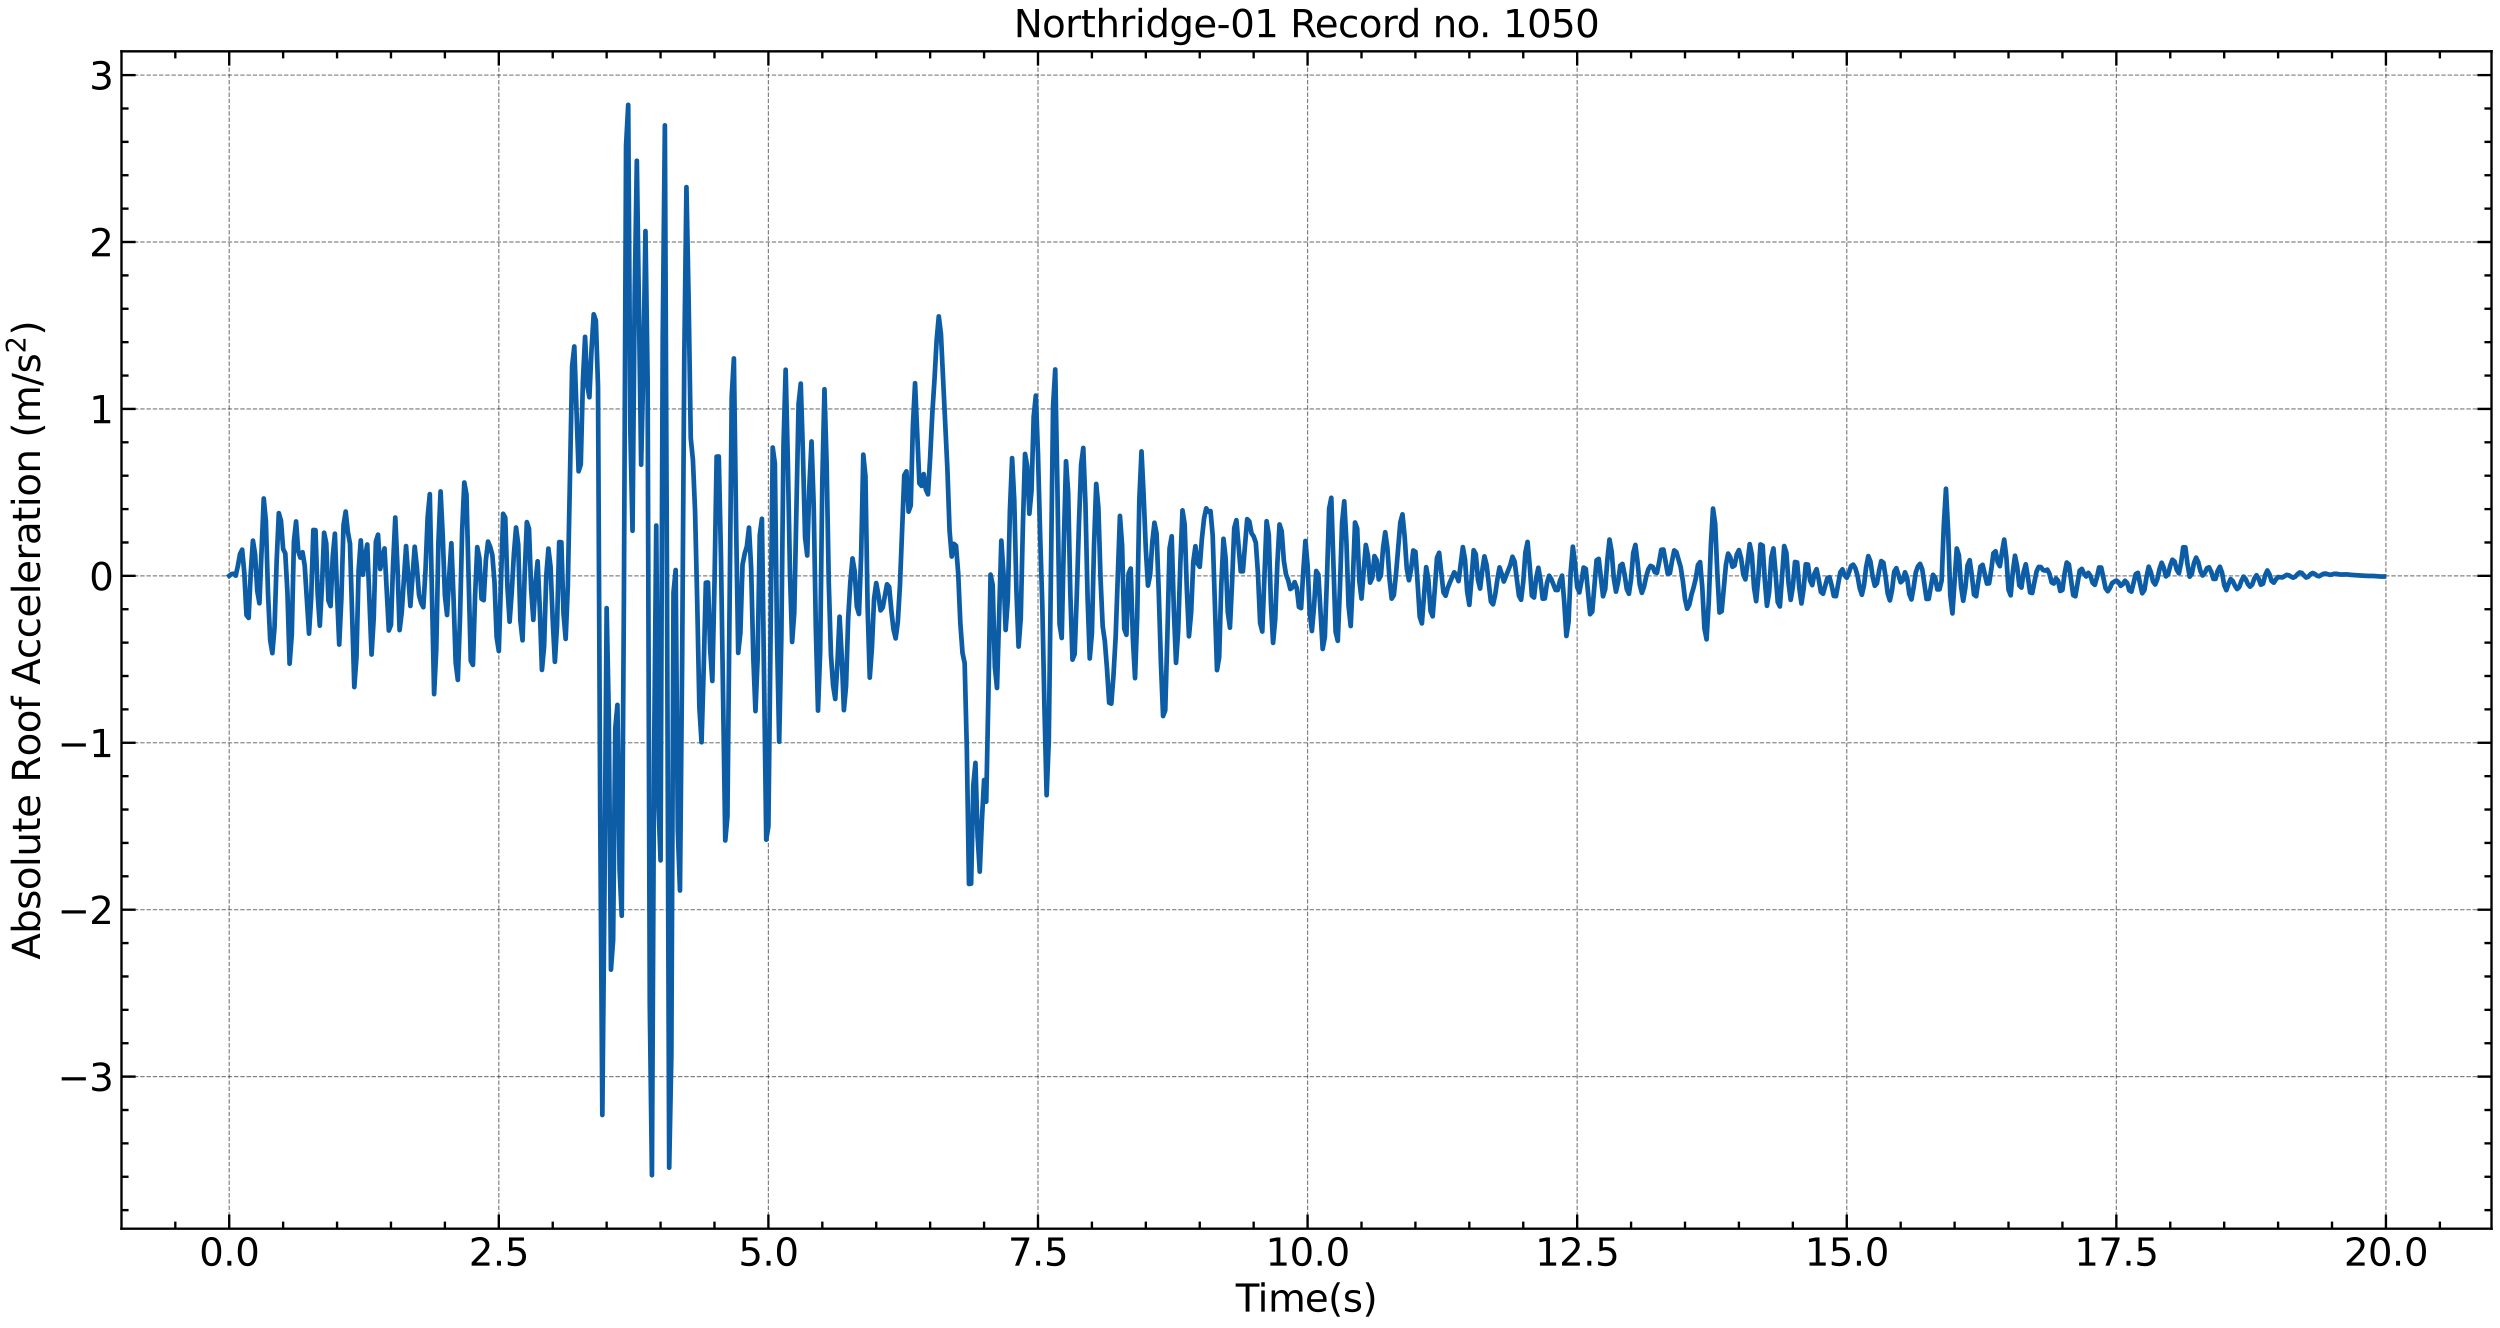 <?xml version="1.0" encoding="utf-8" standalone="no"?>
<!DOCTYPE svg PUBLIC "-//W3C//DTD SVG 1.1//EN"
  "http://www.w3.org/Graphics/SVG/1.1/DTD/svg11.dtd">
<svg xmlns:xlink="http://www.w3.org/1999/xlink" width="1059.487pt" height="562.788pt" viewBox="0 0 1059.487 562.788" xmlns="http://www.w3.org/2000/svg" version="1.1">
 <defs>
  <style type="text/css">*{stroke-linejoin: round; stroke-linecap: butt}</style>
 </defs>
 <g id="figure_1">
  <g id="patch_1">
   <path d="M 0 562.788 
L 1059.487 562.788 
L 1059.487 0 
L 0 0 
z
" style="fill: #ffffff"/>
  </g>
  <g id="axes_1">
   <g id="patch_2">
    <path d="M 51.487 520.717 
L 1055.888 520.717 
L 1055.888 21.758 
L 51.487 21.758 
z
" style="fill: #ffffff"/>
   </g>
   <g id="matplotlib.axis_1">
    <g id="xtick_1">
     <g id="line2d_1">
      <path d="M 97.142 520.717 
L 97.142 21.758 
" clip-path="url(#p041d079a73)" style="fill: none; stroke-dasharray: 1.85,0.8; stroke-dashoffset: 0; stroke: #000000; stroke-opacity: 0.5; stroke-width: 0.5"/>
     </g>
     <g id="line2d_2">
      <defs>
       <path id="m2fc2b2822e" d="M 0 0 
L 0 -6 
" style="stroke: #000000"/>
      </defs>
      <g>
       <use xlink:href="#m2fc2b2822e" x="97.142" y="520.717" style="stroke: #000000"/>
      </g>
     </g>
     <g id="line2d_3">
      <defs>
       <path id="m5fcf593704" d="M 0 0 
L 0 6 
" style="stroke: #000000"/>
      </defs>
      <g>
       <use xlink:href="#m5fcf593704" x="97.142" y="21.758" style="stroke: #000000"/>
      </g>
     </g>
     <g id="text_1">
      <!-- 0.0 -->
      <g transform="translate(84.42 536.375) scale(0.16 -0.16)">
       <defs>
        <path id="DejaVuSans-30" d="M 2034 4250 
Q 1547 4250 1301 3770 
Q 1056 3291 1056 2328 
Q 1056 1369 1301 889 
Q 1547 409 2034 409 
Q 2525 409 2770 889 
Q 3016 1369 3016 2328 
Q 3016 3291 2770 3770 
Q 2525 4250 2034 4250 
z
M 2034 4750 
Q 2819 4750 3233 4129 
Q 3647 3509 3647 2328 
Q 3647 1150 3233 529 
Q 2819 -91 2034 -91 
Q 1250 -91 836 529 
Q 422 1150 422 2328 
Q 422 3509 836 4129 
Q 1250 4750 2034 4750 
z
" transform="scale(0.016)"/>
        <path id="DejaVuSans-2e" d="M 684 794 
L 1344 794 
L 1344 0 
L 684 0 
L 684 794 
z
" transform="scale(0.016)"/>
       </defs>
       <use xlink:href="#DejaVuSans-30"/>
       <use xlink:href="#DejaVuSans-2e" x="63.623"/>
       <use xlink:href="#DejaVuSans-30" x="95.41"/>
      </g>
     </g>
    </g>
    <g id="xtick_2">
     <g id="line2d_4">
      <path d="M 211.393 520.717 
L 211.393 21.758 
" clip-path="url(#p041d079a73)" style="fill: none; stroke-dasharray: 1.85,0.8; stroke-dashoffset: 0; stroke: #000000; stroke-opacity: 0.5; stroke-width: 0.5"/>
     </g>
     <g id="line2d_5">
      <g>
       <use xlink:href="#m2fc2b2822e" x="211.393" y="520.717" style="stroke: #000000"/>
      </g>
     </g>
     <g id="line2d_6">
      <g>
       <use xlink:href="#m5fcf593704" x="211.393" y="21.758" style="stroke: #000000"/>
      </g>
     </g>
     <g id="text_2">
      <!-- 2.5 -->
      <g transform="translate(198.67 536.375) scale(0.16 -0.16)">
       <defs>
        <path id="DejaVuSans-32" d="M 1228 531 
L 3431 531 
L 3431 0 
L 469 0 
L 469 531 
Q 828 903 1448 1529 
Q 2069 2156 2228 2338 
Q 2531 2678 2651 2914 
Q 2772 3150 2772 3378 
Q 2772 3750 2511 3984 
Q 2250 4219 1831 4219 
Q 1534 4219 1204 4116 
Q 875 4013 500 3803 
L 500 4441 
Q 881 4594 1212 4672 
Q 1544 4750 1819 4750 
Q 2544 4750 2975 4387 
Q 3406 4025 3406 3419 
Q 3406 3131 3298 2873 
Q 3191 2616 2906 2266 
Q 2828 2175 2409 1742 
Q 1991 1309 1228 531 
z
" transform="scale(0.016)"/>
        <path id="DejaVuSans-35" d="M 691 4666 
L 3169 4666 
L 3169 4134 
L 1269 4134 
L 1269 2991 
Q 1406 3038 1543 3061 
Q 1681 3084 1819 3084 
Q 2600 3084 3056 2656 
Q 3513 2228 3513 1497 
Q 3513 744 3044 326 
Q 2575 -91 1722 -91 
Q 1428 -91 1123 -41 
Q 819 9 494 109 
L 494 744 
Q 775 591 1075 516 
Q 1375 441 1709 441 
Q 2250 441 2565 725 
Q 2881 1009 2881 1497 
Q 2881 1984 2565 2268 
Q 2250 2553 1709 2553 
Q 1456 2553 1204 2497 
Q 953 2441 691 2322 
L 691 4666 
z
" transform="scale(0.016)"/>
       </defs>
       <use xlink:href="#DejaVuSans-32"/>
       <use xlink:href="#DejaVuSans-2e" x="63.623"/>
       <use xlink:href="#DejaVuSans-35" x="95.41"/>
      </g>
     </g>
    </g>
    <g id="xtick_3">
     <g id="line2d_7">
      <path d="M 325.643 520.717 
L 325.643 21.758 
" clip-path="url(#p041d079a73)" style="fill: none; stroke-dasharray: 1.85,0.8; stroke-dashoffset: 0; stroke: #000000; stroke-opacity: 0.5; stroke-width: 0.5"/>
     </g>
     <g id="line2d_8">
      <g>
       <use xlink:href="#m2fc2b2822e" x="325.643" y="520.717" style="stroke: #000000"/>
      </g>
     </g>
     <g id="line2d_9">
      <g>
       <use xlink:href="#m5fcf593704" x="325.643" y="21.758" style="stroke: #000000"/>
      </g>
     </g>
     <g id="text_3">
      <!-- 5.0 -->
      <g transform="translate(312.921 536.375) scale(0.16 -0.16)">
       <use xlink:href="#DejaVuSans-35"/>
       <use xlink:href="#DejaVuSans-2e" x="63.623"/>
       <use xlink:href="#DejaVuSans-30" x="95.41"/>
      </g>
     </g>
    </g>
    <g id="xtick_4">
     <g id="line2d_10">
      <path d="M 439.894 520.717 
L 439.894 21.758 
" clip-path="url(#p041d079a73)" style="fill: none; stroke-dasharray: 1.85,0.8; stroke-dashoffset: 0; stroke: #000000; stroke-opacity: 0.5; stroke-width: 0.5"/>
     </g>
     <g id="line2d_11">
      <g>
       <use xlink:href="#m2fc2b2822e" x="439.894" y="520.717" style="stroke: #000000"/>
      </g>
     </g>
     <g id="line2d_12">
      <g>
       <use xlink:href="#m5fcf593704" x="439.894" y="21.758" style="stroke: #000000"/>
      </g>
     </g>
     <g id="text_4">
      <!-- 7.5 -->
      <g transform="translate(427.171 536.375) scale(0.16 -0.16)">
       <defs>
        <path id="DejaVuSans-37" d="M 525 4666 
L 3525 4666 
L 3525 4397 
L 1831 0 
L 1172 0 
L 2766 4134 
L 525 4134 
L 525 4666 
z
" transform="scale(0.016)"/>
       </defs>
       <use xlink:href="#DejaVuSans-37"/>
       <use xlink:href="#DejaVuSans-2e" x="63.623"/>
       <use xlink:href="#DejaVuSans-35" x="95.41"/>
      </g>
     </g>
    </g>
    <g id="xtick_5">
     <g id="line2d_13">
      <path d="M 554.145 520.717 
L 554.145 21.758 
" clip-path="url(#p041d079a73)" style="fill: none; stroke-dasharray: 1.85,0.8; stroke-dashoffset: 0; stroke: #000000; stroke-opacity: 0.5; stroke-width: 0.5"/>
     </g>
     <g id="line2d_14">
      <g>
       <use xlink:href="#m2fc2b2822e" x="554.145" y="520.717" style="stroke: #000000"/>
      </g>
     </g>
     <g id="line2d_15">
      <g>
       <use xlink:href="#m5fcf593704" x="554.145" y="21.758" style="stroke: #000000"/>
      </g>
     </g>
     <g id="text_5">
      <!-- 10.0 -->
      <g transform="translate(536.332 536.375) scale(0.16 -0.16)">
       <defs>
        <path id="DejaVuSans-31" d="M 794 531 
L 1825 531 
L 1825 4091 
L 703 3866 
L 703 4441 
L 1819 4666 
L 2450 4666 
L 2450 531 
L 3481 531 
L 3481 0 
L 794 0 
L 794 531 
z
" transform="scale(0.016)"/>
       </defs>
       <use xlink:href="#DejaVuSans-31"/>
       <use xlink:href="#DejaVuSans-30" x="63.623"/>
       <use xlink:href="#DejaVuSans-2e" x="127.246"/>
       <use xlink:href="#DejaVuSans-30" x="159.033"/>
      </g>
     </g>
    </g>
    <g id="xtick_6">
     <g id="line2d_16">
      <path d="M 668.395 520.717 
L 668.395 21.758 
" clip-path="url(#p041d079a73)" style="fill: none; stroke-dasharray: 1.85,0.8; stroke-dashoffset: 0; stroke: #000000; stroke-opacity: 0.5; stroke-width: 0.5"/>
     </g>
     <g id="line2d_17">
      <g>
       <use xlink:href="#m2fc2b2822e" x="668.395" y="520.717" style="stroke: #000000"/>
      </g>
     </g>
     <g id="line2d_18">
      <g>
       <use xlink:href="#m5fcf593704" x="668.395" y="21.758" style="stroke: #000000"/>
      </g>
     </g>
     <g id="text_6">
      <!-- 12.5 -->
      <g transform="translate(650.583 536.375) scale(0.16 -0.16)">
       <use xlink:href="#DejaVuSans-31"/>
       <use xlink:href="#DejaVuSans-32" x="63.623"/>
       <use xlink:href="#DejaVuSans-2e" x="127.246"/>
       <use xlink:href="#DejaVuSans-35" x="159.033"/>
      </g>
     </g>
    </g>
    <g id="xtick_7">
     <g id="line2d_19">
      <path d="M 782.646 520.717 
L 782.646 21.758 
" clip-path="url(#p041d079a73)" style="fill: none; stroke-dasharray: 1.85,0.8; stroke-dashoffset: 0; stroke: #000000; stroke-opacity: 0.5; stroke-width: 0.5"/>
     </g>
     <g id="line2d_20">
      <g>
       <use xlink:href="#m2fc2b2822e" x="782.646" y="520.717" style="stroke: #000000"/>
      </g>
     </g>
     <g id="line2d_21">
      <g>
       <use xlink:href="#m5fcf593704" x="782.646" y="21.758" style="stroke: #000000"/>
      </g>
     </g>
     <g id="text_7">
      <!-- 15.0 -->
      <g transform="translate(764.833 536.375) scale(0.16 -0.16)">
       <use xlink:href="#DejaVuSans-31"/>
       <use xlink:href="#DejaVuSans-35" x="63.623"/>
       <use xlink:href="#DejaVuSans-2e" x="127.246"/>
       <use xlink:href="#DejaVuSans-30" x="159.033"/>
      </g>
     </g>
    </g>
    <g id="xtick_8">
     <g id="line2d_22">
      <path d="M 896.896 520.717 
L 896.896 21.758 
" clip-path="url(#p041d079a73)" style="fill: none; stroke-dasharray: 1.85,0.8; stroke-dashoffset: 0; stroke: #000000; stroke-opacity: 0.5; stroke-width: 0.5"/>
     </g>
     <g id="line2d_23">
      <g>
       <use xlink:href="#m2fc2b2822e" x="896.896" y="520.717" style="stroke: #000000"/>
      </g>
     </g>
     <g id="line2d_24">
      <g>
       <use xlink:href="#m5fcf593704" x="896.896" y="21.758" style="stroke: #000000"/>
      </g>
     </g>
     <g id="text_8">
      <!-- 17.5 -->
      <g transform="translate(879.084 536.375) scale(0.16 -0.16)">
       <use xlink:href="#DejaVuSans-31"/>
       <use xlink:href="#DejaVuSans-37" x="63.623"/>
       <use xlink:href="#DejaVuSans-2e" x="127.246"/>
       <use xlink:href="#DejaVuSans-35" x="159.033"/>
      </g>
     </g>
    </g>
    <g id="xtick_9">
     <g id="line2d_25">
      <path d="M 1011.147 520.717 
L 1011.147 21.758 
" clip-path="url(#p041d079a73)" style="fill: none; stroke-dasharray: 1.85,0.8; stroke-dashoffset: 0; stroke: #000000; stroke-opacity: 0.5; stroke-width: 0.5"/>
     </g>
     <g id="line2d_26">
      <g>
       <use xlink:href="#m2fc2b2822e" x="1011.147" y="520.717" style="stroke: #000000"/>
      </g>
     </g>
     <g id="line2d_27">
      <g>
       <use xlink:href="#m5fcf593704" x="1011.147" y="21.758" style="stroke: #000000"/>
      </g>
     </g>
     <g id="text_9">
      <!-- 20.0 -->
      <g transform="translate(993.334 536.375) scale(0.16 -0.16)">
       <use xlink:href="#DejaVuSans-32"/>
       <use xlink:href="#DejaVuSans-30" x="63.623"/>
       <use xlink:href="#DejaVuSans-2e" x="127.246"/>
       <use xlink:href="#DejaVuSans-30" x="159.033"/>
      </g>
     </g>
    </g>
    <g id="xtick_10">
     <g id="line2d_28">
      <defs>
       <path id="mef1d3bcf48" d="M 0 0 
L 0 -3 
" style="stroke: #000000"/>
      </defs>
      <g>
       <use xlink:href="#mef1d3bcf48" x="74.292" y="520.717" style="stroke: #000000"/>
      </g>
     </g>
     <g id="line2d_29">
      <defs>
       <path id="mba936f0a7e" d="M 0 0 
L 0 3 
" style="stroke: #000000"/>
      </defs>
      <g>
       <use xlink:href="#mba936f0a7e" x="74.292" y="21.758" style="stroke: #000000"/>
      </g>
     </g>
    </g>
    <g id="xtick_11">
     <g id="line2d_30">
      <g>
       <use xlink:href="#mef1d3bcf48" x="119.992" y="520.717" style="stroke: #000000"/>
      </g>
     </g>
     <g id="line2d_31">
      <g>
       <use xlink:href="#mba936f0a7e" x="119.992" y="21.758" style="stroke: #000000"/>
      </g>
     </g>
    </g>
    <g id="xtick_12">
     <g id="line2d_32">
      <g>
       <use xlink:href="#mef1d3bcf48" x="142.842" y="520.717" style="stroke: #000000"/>
      </g>
     </g>
     <g id="line2d_33">
      <g>
       <use xlink:href="#mba936f0a7e" x="142.842" y="21.758" style="stroke: #000000"/>
      </g>
     </g>
    </g>
    <g id="xtick_13">
     <g id="line2d_34">
      <g>
       <use xlink:href="#mef1d3bcf48" x="165.692" y="520.717" style="stroke: #000000"/>
      </g>
     </g>
     <g id="line2d_35">
      <g>
       <use xlink:href="#mba936f0a7e" x="165.692" y="21.758" style="stroke: #000000"/>
      </g>
     </g>
    </g>
    <g id="xtick_14">
     <g id="line2d_36">
      <g>
       <use xlink:href="#mef1d3bcf48" x="188.543" y="520.717" style="stroke: #000000"/>
      </g>
     </g>
     <g id="line2d_37">
      <g>
       <use xlink:href="#mba936f0a7e" x="188.543" y="21.758" style="stroke: #000000"/>
      </g>
     </g>
    </g>
    <g id="xtick_15">
     <g id="line2d_38">
      <g>
       <use xlink:href="#mef1d3bcf48" x="234.243" y="520.717" style="stroke: #000000"/>
      </g>
     </g>
     <g id="line2d_39">
      <g>
       <use xlink:href="#mba936f0a7e" x="234.243" y="21.758" style="stroke: #000000"/>
      </g>
     </g>
    </g>
    <g id="xtick_16">
     <g id="line2d_40">
      <g>
       <use xlink:href="#mef1d3bcf48" x="257.093" y="520.717" style="stroke: #000000"/>
      </g>
     </g>
     <g id="line2d_41">
      <g>
       <use xlink:href="#mba936f0a7e" x="257.093" y="21.758" style="stroke: #000000"/>
      </g>
     </g>
    </g>
    <g id="xtick_17">
     <g id="line2d_42">
      <g>
       <use xlink:href="#mef1d3bcf48" x="279.943" y="520.717" style="stroke: #000000"/>
      </g>
     </g>
     <g id="line2d_43">
      <g>
       <use xlink:href="#mba936f0a7e" x="279.943" y="21.758" style="stroke: #000000"/>
      </g>
     </g>
    </g>
    <g id="xtick_18">
     <g id="line2d_44">
      <g>
       <use xlink:href="#mef1d3bcf48" x="302.793" y="520.717" style="stroke: #000000"/>
      </g>
     </g>
     <g id="line2d_45">
      <g>
       <use xlink:href="#mba936f0a7e" x="302.793" y="21.758" style="stroke: #000000"/>
      </g>
     </g>
    </g>
    <g id="xtick_19">
     <g id="line2d_46">
      <g>
       <use xlink:href="#mef1d3bcf48" x="348.493" y="520.717" style="stroke: #000000"/>
      </g>
     </g>
     <g id="line2d_47">
      <g>
       <use xlink:href="#mba936f0a7e" x="348.493" y="21.758" style="stroke: #000000"/>
      </g>
     </g>
    </g>
    <g id="xtick_20">
     <g id="line2d_48">
      <g>
       <use xlink:href="#mef1d3bcf48" x="371.344" y="520.717" style="stroke: #000000"/>
      </g>
     </g>
     <g id="line2d_49">
      <g>
       <use xlink:href="#mba936f0a7e" x="371.344" y="21.758" style="stroke: #000000"/>
      </g>
     </g>
    </g>
    <g id="xtick_21">
     <g id="line2d_50">
      <g>
       <use xlink:href="#mef1d3bcf48" x="394.194" y="520.717" style="stroke: #000000"/>
      </g>
     </g>
     <g id="line2d_51">
      <g>
       <use xlink:href="#mba936f0a7e" x="394.194" y="21.758" style="stroke: #000000"/>
      </g>
     </g>
    </g>
    <g id="xtick_22">
     <g id="line2d_52">
      <g>
       <use xlink:href="#mef1d3bcf48" x="417.044" y="520.717" style="stroke: #000000"/>
      </g>
     </g>
     <g id="line2d_53">
      <g>
       <use xlink:href="#mba936f0a7e" x="417.044" y="21.758" style="stroke: #000000"/>
      </g>
     </g>
    </g>
    <g id="xtick_23">
     <g id="line2d_54">
      <g>
       <use xlink:href="#mef1d3bcf48" x="462.744" y="520.717" style="stroke: #000000"/>
      </g>
     </g>
     <g id="line2d_55">
      <g>
       <use xlink:href="#mba936f0a7e" x="462.744" y="21.758" style="stroke: #000000"/>
      </g>
     </g>
    </g>
    <g id="xtick_24">
     <g id="line2d_56">
      <g>
       <use xlink:href="#mef1d3bcf48" x="485.594" y="520.717" style="stroke: #000000"/>
      </g>
     </g>
     <g id="line2d_57">
      <g>
       <use xlink:href="#mba936f0a7e" x="485.594" y="21.758" style="stroke: #000000"/>
      </g>
     </g>
    </g>
    <g id="xtick_25">
     <g id="line2d_58">
      <g>
       <use xlink:href="#mef1d3bcf48" x="508.444" y="520.717" style="stroke: #000000"/>
      </g>
     </g>
     <g id="line2d_59">
      <g>
       <use xlink:href="#mba936f0a7e" x="508.444" y="21.758" style="stroke: #000000"/>
      </g>
     </g>
    </g>
    <g id="xtick_26">
     <g id="line2d_60">
      <g>
       <use xlink:href="#mef1d3bcf48" x="531.294" y="520.717" style="stroke: #000000"/>
      </g>
     </g>
     <g id="line2d_61">
      <g>
       <use xlink:href="#mba936f0a7e" x="531.294" y="21.758" style="stroke: #000000"/>
      </g>
     </g>
    </g>
    <g id="xtick_27">
     <g id="line2d_62">
      <g>
       <use xlink:href="#mef1d3bcf48" x="576.995" y="520.717" style="stroke: #000000"/>
      </g>
     </g>
     <g id="line2d_63">
      <g>
       <use xlink:href="#mba936f0a7e" x="576.995" y="21.758" style="stroke: #000000"/>
      </g>
     </g>
    </g>
    <g id="xtick_28">
     <g id="line2d_64">
      <g>
       <use xlink:href="#mef1d3bcf48" x="599.845" y="520.717" style="stroke: #000000"/>
      </g>
     </g>
     <g id="line2d_65">
      <g>
       <use xlink:href="#mba936f0a7e" x="599.845" y="21.758" style="stroke: #000000"/>
      </g>
     </g>
    </g>
    <g id="xtick_29">
     <g id="line2d_66">
      <g>
       <use xlink:href="#mef1d3bcf48" x="622.695" y="520.717" style="stroke: #000000"/>
      </g>
     </g>
     <g id="line2d_67">
      <g>
       <use xlink:href="#mba936f0a7e" x="622.695" y="21.758" style="stroke: #000000"/>
      </g>
     </g>
    </g>
    <g id="xtick_30">
     <g id="line2d_68">
      <g>
       <use xlink:href="#mef1d3bcf48" x="645.545" y="520.717" style="stroke: #000000"/>
      </g>
     </g>
     <g id="line2d_69">
      <g>
       <use xlink:href="#mba936f0a7e" x="645.545" y="21.758" style="stroke: #000000"/>
      </g>
     </g>
    </g>
    <g id="xtick_31">
     <g id="line2d_70">
      <g>
       <use xlink:href="#mef1d3bcf48" x="691.245" y="520.717" style="stroke: #000000"/>
      </g>
     </g>
     <g id="line2d_71">
      <g>
       <use xlink:href="#mba936f0a7e" x="691.245" y="21.758" style="stroke: #000000"/>
      </g>
     </g>
    </g>
    <g id="xtick_32">
     <g id="line2d_72">
      <g>
       <use xlink:href="#mef1d3bcf48" x="714.095" y="520.717" style="stroke: #000000"/>
      </g>
     </g>
     <g id="line2d_73">
      <g>
       <use xlink:href="#mba936f0a7e" x="714.095" y="21.758" style="stroke: #000000"/>
      </g>
     </g>
    </g>
    <g id="xtick_33">
     <g id="line2d_74">
      <g>
       <use xlink:href="#mef1d3bcf48" x="736.945" y="520.717" style="stroke: #000000"/>
      </g>
     </g>
     <g id="line2d_75">
      <g>
       <use xlink:href="#mba936f0a7e" x="736.945" y="21.758" style="stroke: #000000"/>
      </g>
     </g>
    </g>
    <g id="xtick_34">
     <g id="line2d_76">
      <g>
       <use xlink:href="#mef1d3bcf48" x="759.796" y="520.717" style="stroke: #000000"/>
      </g>
     </g>
     <g id="line2d_77">
      <g>
       <use xlink:href="#mba936f0a7e" x="759.796" y="21.758" style="stroke: #000000"/>
      </g>
     </g>
    </g>
    <g id="xtick_35">
     <g id="line2d_78">
      <g>
       <use xlink:href="#mef1d3bcf48" x="805.496" y="520.717" style="stroke: #000000"/>
      </g>
     </g>
     <g id="line2d_79">
      <g>
       <use xlink:href="#mba936f0a7e" x="805.496" y="21.758" style="stroke: #000000"/>
      </g>
     </g>
    </g>
    <g id="xtick_36">
     <g id="line2d_80">
      <g>
       <use xlink:href="#mef1d3bcf48" x="828.346" y="520.717" style="stroke: #000000"/>
      </g>
     </g>
     <g id="line2d_81">
      <g>
       <use xlink:href="#mba936f0a7e" x="828.346" y="21.758" style="stroke: #000000"/>
      </g>
     </g>
    </g>
    <g id="xtick_37">
     <g id="line2d_82">
      <g>
       <use xlink:href="#mef1d3bcf48" x="851.196" y="520.717" style="stroke: #000000"/>
      </g>
     </g>
     <g id="line2d_83">
      <g>
       <use xlink:href="#mba936f0a7e" x="851.196" y="21.758" style="stroke: #000000"/>
      </g>
     </g>
    </g>
    <g id="xtick_38">
     <g id="line2d_84">
      <g>
       <use xlink:href="#mef1d3bcf48" x="874.046" y="520.717" style="stroke: #000000"/>
      </g>
     </g>
     <g id="line2d_85">
      <g>
       <use xlink:href="#mba936f0a7e" x="874.046" y="21.758" style="stroke: #000000"/>
      </g>
     </g>
    </g>
    <g id="xtick_39">
     <g id="line2d_86">
      <g>
       <use xlink:href="#mef1d3bcf48" x="919.746" y="520.717" style="stroke: #000000"/>
      </g>
     </g>
     <g id="line2d_87">
      <g>
       <use xlink:href="#mba936f0a7e" x="919.746" y="21.758" style="stroke: #000000"/>
      </g>
     </g>
    </g>
    <g id="xtick_40">
     <g id="line2d_88">
      <g>
       <use xlink:href="#mef1d3bcf48" x="942.597" y="520.717" style="stroke: #000000"/>
      </g>
     </g>
     <g id="line2d_89">
      <g>
       <use xlink:href="#mba936f0a7e" x="942.597" y="21.758" style="stroke: #000000"/>
      </g>
     </g>
    </g>
    <g id="xtick_41">
     <g id="line2d_90">
      <g>
       <use xlink:href="#mef1d3bcf48" x="965.447" y="520.717" style="stroke: #000000"/>
      </g>
     </g>
     <g id="line2d_91">
      <g>
       <use xlink:href="#mba936f0a7e" x="965.447" y="21.758" style="stroke: #000000"/>
      </g>
     </g>
    </g>
    <g id="xtick_42">
     <g id="line2d_92">
      <g>
       <use xlink:href="#mef1d3bcf48" x="988.297" y="520.717" style="stroke: #000000"/>
      </g>
     </g>
     <g id="line2d_93">
      <g>
       <use xlink:href="#mba936f0a7e" x="988.297" y="21.758" style="stroke: #000000"/>
      </g>
     </g>
    </g>
    <g id="xtick_43">
     <g id="line2d_94">
      <g>
       <use xlink:href="#mef1d3bcf48" x="1033.997" y="520.717" style="stroke: #000000"/>
      </g>
     </g>
     <g id="line2d_95">
      <g>
       <use xlink:href="#mba936f0a7e" x="1033.997" y="21.758" style="stroke: #000000"/>
      </g>
     </g>
    </g>
    <g id="text_10">
     <!-- Time(s) -->
     <g transform="translate(523.704 555.86) scale(0.16 -0.16)">
      <defs>
       <path id="DejaVuSans-54" d="M -19 4666 
L 3928 4666 
L 3928 4134 
L 2272 4134 
L 2272 0 
L 1638 0 
L 1638 4134 
L -19 4134 
L -19 4666 
z
" transform="scale(0.016)"/>
       <path id="DejaVuSans-69" d="M 603 3500 
L 1178 3500 
L 1178 0 
L 603 0 
L 603 3500 
z
M 603 4863 
L 1178 4863 
L 1178 4134 
L 603 4134 
L 603 4863 
z
" transform="scale(0.016)"/>
       <path id="DejaVuSans-6d" d="M 3328 2828 
Q 3544 3216 3844 3400 
Q 4144 3584 4550 3584 
Q 5097 3584 5394 3201 
Q 5691 2819 5691 2113 
L 5691 0 
L 5113 0 
L 5113 2094 
Q 5113 2597 4934 2840 
Q 4756 3084 4391 3084 
Q 3944 3084 3684 2787 
Q 3425 2491 3425 1978 
L 3425 0 
L 2847 0 
L 2847 2094 
Q 2847 2600 2669 2842 
Q 2491 3084 2119 3084 
Q 1678 3084 1418 2786 
Q 1159 2488 1159 1978 
L 1159 0 
L 581 0 
L 581 3500 
L 1159 3500 
L 1159 2956 
Q 1356 3278 1631 3431 
Q 1906 3584 2284 3584 
Q 2666 3584 2933 3390 
Q 3200 3197 3328 2828 
z
" transform="scale(0.016)"/>
       <path id="DejaVuSans-65" d="M 3597 1894 
L 3597 1613 
L 953 1613 
Q 991 1019 1311 708 
Q 1631 397 2203 397 
Q 2534 397 2845 478 
Q 3156 559 3463 722 
L 3463 178 
Q 3153 47 2828 -22 
Q 2503 -91 2169 -91 
Q 1331 -91 842 396 
Q 353 884 353 1716 
Q 353 2575 817 3079 
Q 1281 3584 2069 3584 
Q 2775 3584 3186 3129 
Q 3597 2675 3597 1894 
z
M 3022 2063 
Q 3016 2534 2758 2815 
Q 2500 3097 2075 3097 
Q 1594 3097 1305 2825 
Q 1016 2553 972 2059 
L 3022 2063 
z
" transform="scale(0.016)"/>
       <path id="DejaVuSans-28" d="M 1984 4856 
Q 1566 4138 1362 3434 
Q 1159 2731 1159 2009 
Q 1159 1288 1364 580 
Q 1569 -128 1984 -844 
L 1484 -844 
Q 1016 -109 783 600 
Q 550 1309 550 2009 
Q 550 2706 781 3412 
Q 1013 4119 1484 4856 
L 1984 4856 
z
" transform="scale(0.016)"/>
       <path id="DejaVuSans-73" d="M 2834 3397 
L 2834 2853 
Q 2591 2978 2328 3040 
Q 2066 3103 1784 3103 
Q 1356 3103 1142 2972 
Q 928 2841 928 2578 
Q 928 2378 1081 2264 
Q 1234 2150 1697 2047 
L 1894 2003 
Q 2506 1872 2764 1633 
Q 3022 1394 3022 966 
Q 3022 478 2636 193 
Q 2250 -91 1575 -91 
Q 1294 -91 989 -36 
Q 684 19 347 128 
L 347 722 
Q 666 556 975 473 
Q 1284 391 1588 391 
Q 1994 391 2212 530 
Q 2431 669 2431 922 
Q 2431 1156 2273 1281 
Q 2116 1406 1581 1522 
L 1381 1569 
Q 847 1681 609 1914 
Q 372 2147 372 2553 
Q 372 3047 722 3315 
Q 1072 3584 1716 3584 
Q 2034 3584 2315 3537 
Q 2597 3491 2834 3397 
z
" transform="scale(0.016)"/>
       <path id="DejaVuSans-29" d="M 513 4856 
L 1013 4856 
Q 1481 4119 1714 3412 
Q 1947 2706 1947 2009 
Q 1947 1309 1714 600 
Q 1481 -109 1013 -844 
L 513 -844 
Q 928 -128 1133 580 
Q 1338 1288 1338 2009 
Q 1338 2731 1133 3434 
Q 928 4138 513 4856 
z
" transform="scale(0.016)"/>
      </defs>
      <use xlink:href="#DejaVuSans-54"/>
      <use xlink:href="#DejaVuSans-69" x="57.959"/>
      <use xlink:href="#DejaVuSans-6d" x="85.742"/>
      <use xlink:href="#DejaVuSans-65" x="183.154"/>
      <use xlink:href="#DejaVuSans-28" x="244.678"/>
      <use xlink:href="#DejaVuSans-73" x="283.691"/>
      <use xlink:href="#DejaVuSans-29" x="335.791"/>
     </g>
    </g>
   </g>
   <g id="matplotlib.axis_2">
    <g id="ytick_1">
     <g id="line2d_96">
      <path d="M 51.487 456.261 
L 1055.888 456.261 
" clip-path="url(#p041d079a73)" style="fill: none; stroke-dasharray: 1.85,0.8; stroke-dashoffset: 0; stroke: #000000; stroke-opacity: 0.5; stroke-width: 0.5"/>
     </g>
     <g id="line2d_97">
      <defs>
       <path id="m8f2bd4f182" d="M 0 0 
L 6 0 
" style="stroke: #000000"/>
      </defs>
      <g>
       <use xlink:href="#m8f2bd4f182" x="51.487" y="456.261" style="stroke: #000000"/>
      </g>
     </g>
     <g id="line2d_98">
      <defs>
       <path id="m475ccc6a7a" d="M 0 0 
L -6 0 
" style="stroke: #000000"/>
      </defs>
      <g>
       <use xlink:href="#m475ccc6a7a" x="1055.888" y="456.261" style="stroke: #000000"/>
      </g>
     </g>
     <g id="text_11">
      <!-- −3 -->
      <g transform="translate(24.4 462.34) scale(0.16 -0.16)">
       <defs>
        <path id="DejaVuSans-2212" d="M 678 2272 
L 4684 2272 
L 4684 1741 
L 678 1741 
L 678 2272 
z
" transform="scale(0.016)"/>
        <path id="DejaVuSans-33" d="M 2597 2516 
Q 3050 2419 3304 2112 
Q 3559 1806 3559 1356 
Q 3559 666 3084 287 
Q 2609 -91 1734 -91 
Q 1441 -91 1130 -33 
Q 819 25 488 141 
L 488 750 
Q 750 597 1062 519 
Q 1375 441 1716 441 
Q 2309 441 2620 675 
Q 2931 909 2931 1356 
Q 2931 1769 2642 2001 
Q 2353 2234 1838 2234 
L 1294 2234 
L 1294 2753 
L 1863 2753 
Q 2328 2753 2575 2939 
Q 2822 3125 2822 3475 
Q 2822 3834 2567 4026 
Q 2313 4219 1838 4219 
Q 1578 4219 1281 4162 
Q 984 4106 628 3988 
L 628 4550 
Q 988 4650 1302 4700 
Q 1616 4750 1894 4750 
Q 2613 4750 3031 4423 
Q 3450 4097 3450 3541 
Q 3450 3153 3228 2886 
Q 3006 2619 2597 2516 
z
" transform="scale(0.016)"/>
       </defs>
       <use xlink:href="#DejaVuSans-2212"/>
       <use xlink:href="#DejaVuSans-33" x="83.789"/>
      </g>
     </g>
    </g>
    <g id="ytick_2">
     <g id="line2d_99">
      <path d="M 51.487 385.522 
L 1055.888 385.522 
" clip-path="url(#p041d079a73)" style="fill: none; stroke-dasharray: 1.85,0.8; stroke-dashoffset: 0; stroke: #000000; stroke-opacity: 0.5; stroke-width: 0.5"/>
     </g>
     <g id="line2d_100">
      <g>
       <use xlink:href="#m8f2bd4f182" x="51.487" y="385.522" style="stroke: #000000"/>
      </g>
     </g>
     <g id="line2d_101">
      <g>
       <use xlink:href="#m475ccc6a7a" x="1055.888" y="385.522" style="stroke: #000000"/>
      </g>
     </g>
     <g id="text_12">
      <!-- −2 -->
      <g transform="translate(24.4 391.6) scale(0.16 -0.16)">
       <use xlink:href="#DejaVuSans-2212"/>
       <use xlink:href="#DejaVuSans-32" x="83.789"/>
      </g>
     </g>
    </g>
    <g id="ytick_3">
     <g id="line2d_102">
      <path d="M 51.487 314.782 
L 1055.888 314.782 
" clip-path="url(#p041d079a73)" style="fill: none; stroke-dasharray: 1.85,0.8; stroke-dashoffset: 0; stroke: #000000; stroke-opacity: 0.5; stroke-width: 0.5"/>
     </g>
     <g id="line2d_103">
      <g>
       <use xlink:href="#m8f2bd4f182" x="51.487" y="314.782" style="stroke: #000000"/>
      </g>
     </g>
     <g id="line2d_104">
      <g>
       <use xlink:href="#m475ccc6a7a" x="1055.888" y="314.782" style="stroke: #000000"/>
      </g>
     </g>
     <g id="text_13">
      <!-- −1 -->
      <g transform="translate(24.4 320.861) scale(0.16 -0.16)">
       <use xlink:href="#DejaVuSans-2212"/>
       <use xlink:href="#DejaVuSans-31" x="83.789"/>
      </g>
     </g>
    </g>
    <g id="ytick_4">
     <g id="line2d_105">
      <path d="M 51.487 244.043 
L 1055.888 244.043 
" clip-path="url(#p041d079a73)" style="fill: none; stroke-dasharray: 1.85,0.8; stroke-dashoffset: 0; stroke: #000000; stroke-opacity: 0.5; stroke-width: 0.5"/>
     </g>
     <g id="line2d_106">
      <g>
       <use xlink:href="#m8f2bd4f182" x="51.487" y="244.043" style="stroke: #000000"/>
      </g>
     </g>
     <g id="line2d_107">
      <g>
       <use xlink:href="#m475ccc6a7a" x="1055.888" y="244.043" style="stroke: #000000"/>
      </g>
     </g>
     <g id="text_14">
      <!-- 0 -->
      <g transform="translate(37.807 250.122) scale(0.16 -0.16)">
       <use xlink:href="#DejaVuSans-30"/>
      </g>
     </g>
    </g>
    <g id="ytick_5">
     <g id="line2d_108">
      <path d="M 51.487 173.304 
L 1055.888 173.304 
" clip-path="url(#p041d079a73)" style="fill: none; stroke-dasharray: 1.85,0.8; stroke-dashoffset: 0; stroke: #000000; stroke-opacity: 0.5; stroke-width: 0.5"/>
     </g>
     <g id="line2d_109">
      <g>
       <use xlink:href="#m8f2bd4f182" x="51.487" y="173.304" style="stroke: #000000"/>
      </g>
     </g>
     <g id="line2d_110">
      <g>
       <use xlink:href="#m475ccc6a7a" x="1055.888" y="173.304" style="stroke: #000000"/>
      </g>
     </g>
     <g id="text_15">
      <!-- 1 -->
      <g transform="translate(37.807 179.382) scale(0.16 -0.16)">
       <use xlink:href="#DejaVuSans-31"/>
      </g>
     </g>
    </g>
    <g id="ytick_6">
     <g id="line2d_111">
      <path d="M 51.487 102.564 
L 1055.888 102.564 
" clip-path="url(#p041d079a73)" style="fill: none; stroke-dasharray: 1.85,0.8; stroke-dashoffset: 0; stroke: #000000; stroke-opacity: 0.5; stroke-width: 0.5"/>
     </g>
     <g id="line2d_112">
      <g>
       <use xlink:href="#m8f2bd4f182" x="51.487" y="102.564" style="stroke: #000000"/>
      </g>
     </g>
     <g id="line2d_113">
      <g>
       <use xlink:href="#m475ccc6a7a" x="1055.888" y="102.564" style="stroke: #000000"/>
      </g>
     </g>
     <g id="text_16">
      <!-- 2 -->
      <g transform="translate(37.807 108.643) scale(0.16 -0.16)">
       <use xlink:href="#DejaVuSans-32"/>
      </g>
     </g>
    </g>
    <g id="ytick_7">
     <g id="line2d_114">
      <path d="M 51.487 31.825 
L 1055.888 31.825 
" clip-path="url(#p041d079a73)" style="fill: none; stroke-dasharray: 1.85,0.8; stroke-dashoffset: 0; stroke: #000000; stroke-opacity: 0.5; stroke-width: 0.5"/>
     </g>
     <g id="line2d_115">
      <g>
       <use xlink:href="#m8f2bd4f182" x="51.487" y="31.825" style="stroke: #000000"/>
      </g>
     </g>
     <g id="line2d_116">
      <g>
       <use xlink:href="#m475ccc6a7a" x="1055.888" y="31.825" style="stroke: #000000"/>
      </g>
     </g>
     <g id="text_17">
      <!-- 3 -->
      <g transform="translate(37.807 37.904) scale(0.16 -0.16)">
       <use xlink:href="#DejaVuSans-33"/>
      </g>
     </g>
    </g>
    <g id="ytick_8">
     <g id="line2d_117">
      <defs>
       <path id="m62293e1f14" d="M 0 0 
L 3 0 
" style="stroke: #000000"/>
      </defs>
      <g>
       <use xlink:href="#m62293e1f14" x="51.487" y="512.853" style="stroke: #000000"/>
      </g>
     </g>
     <g id="line2d_118">
      <defs>
       <path id="mce96797587" d="M 0 0 
L -3 0 
" style="stroke: #000000"/>
      </defs>
      <g>
       <use xlink:href="#mce96797587" x="1055.888" y="512.853" style="stroke: #000000"/>
      </g>
     </g>
    </g>
    <g id="ytick_9">
     <g id="line2d_119">
      <g>
       <use xlink:href="#m62293e1f14" x="51.487" y="498.705" style="stroke: #000000"/>
      </g>
     </g>
     <g id="line2d_120">
      <g>
       <use xlink:href="#mce96797587" x="1055.888" y="498.705" style="stroke: #000000"/>
      </g>
     </g>
    </g>
    <g id="ytick_10">
     <g id="line2d_121">
      <g>
       <use xlink:href="#m62293e1f14" x="51.487" y="484.557" style="stroke: #000000"/>
      </g>
     </g>
     <g id="line2d_122">
      <g>
       <use xlink:href="#mce96797587" x="1055.888" y="484.557" style="stroke: #000000"/>
      </g>
     </g>
    </g>
    <g id="ytick_11">
     <g id="line2d_123">
      <g>
       <use xlink:href="#m62293e1f14" x="51.487" y="470.409" style="stroke: #000000"/>
      </g>
     </g>
     <g id="line2d_124">
      <g>
       <use xlink:href="#mce96797587" x="1055.888" y="470.409" style="stroke: #000000"/>
      </g>
     </g>
    </g>
    <g id="ytick_12">
     <g id="line2d_125">
      <g>
       <use xlink:href="#m62293e1f14" x="51.487" y="442.113" style="stroke: #000000"/>
      </g>
     </g>
     <g id="line2d_126">
      <g>
       <use xlink:href="#mce96797587" x="1055.888" y="442.113" style="stroke: #000000"/>
      </g>
     </g>
    </g>
    <g id="ytick_13">
     <g id="line2d_127">
      <g>
       <use xlink:href="#m62293e1f14" x="51.487" y="427.965" style="stroke: #000000"/>
      </g>
     </g>
     <g id="line2d_128">
      <g>
       <use xlink:href="#mce96797587" x="1055.888" y="427.965" style="stroke: #000000"/>
      </g>
     </g>
    </g>
    <g id="ytick_14">
     <g id="line2d_129">
      <g>
       <use xlink:href="#m62293e1f14" x="51.487" y="413.817" style="stroke: #000000"/>
      </g>
     </g>
     <g id="line2d_130">
      <g>
       <use xlink:href="#mce96797587" x="1055.888" y="413.817" style="stroke: #000000"/>
      </g>
     </g>
    </g>
    <g id="ytick_15">
     <g id="line2d_131">
      <g>
       <use xlink:href="#m62293e1f14" x="51.487" y="399.67" style="stroke: #000000"/>
      </g>
     </g>
     <g id="line2d_132">
      <g>
       <use xlink:href="#mce96797587" x="1055.888" y="399.67" style="stroke: #000000"/>
      </g>
     </g>
    </g>
    <g id="ytick_16">
     <g id="line2d_133">
      <g>
       <use xlink:href="#m62293e1f14" x="51.487" y="371.374" style="stroke: #000000"/>
      </g>
     </g>
     <g id="line2d_134">
      <g>
       <use xlink:href="#mce96797587" x="1055.888" y="371.374" style="stroke: #000000"/>
      </g>
     </g>
    </g>
    <g id="ytick_17">
     <g id="line2d_135">
      <g>
       <use xlink:href="#m62293e1f14" x="51.487" y="357.226" style="stroke: #000000"/>
      </g>
     </g>
     <g id="line2d_136">
      <g>
       <use xlink:href="#mce96797587" x="1055.888" y="357.226" style="stroke: #000000"/>
      </g>
     </g>
    </g>
    <g id="ytick_18">
     <g id="line2d_137">
      <g>
       <use xlink:href="#m62293e1f14" x="51.487" y="343.078" style="stroke: #000000"/>
      </g>
     </g>
     <g id="line2d_138">
      <g>
       <use xlink:href="#mce96797587" x="1055.888" y="343.078" style="stroke: #000000"/>
      </g>
     </g>
    </g>
    <g id="ytick_19">
     <g id="line2d_139">
      <g>
       <use xlink:href="#m62293e1f14" x="51.487" y="328.93" style="stroke: #000000"/>
      </g>
     </g>
     <g id="line2d_140">
      <g>
       <use xlink:href="#mce96797587" x="1055.888" y="328.93" style="stroke: #000000"/>
      </g>
     </g>
    </g>
    <g id="ytick_20">
     <g id="line2d_141">
      <g>
       <use xlink:href="#m62293e1f14" x="51.487" y="300.634" style="stroke: #000000"/>
      </g>
     </g>
     <g id="line2d_142">
      <g>
       <use xlink:href="#mce96797587" x="1055.888" y="300.634" style="stroke: #000000"/>
      </g>
     </g>
    </g>
    <g id="ytick_21">
     <g id="line2d_143">
      <g>
       <use xlink:href="#m62293e1f14" x="51.487" y="286.487" style="stroke: #000000"/>
      </g>
     </g>
     <g id="line2d_144">
      <g>
       <use xlink:href="#mce96797587" x="1055.888" y="286.487" style="stroke: #000000"/>
      </g>
     </g>
    </g>
    <g id="ytick_22">
     <g id="line2d_145">
      <g>
       <use xlink:href="#m62293e1f14" x="51.487" y="272.339" style="stroke: #000000"/>
      </g>
     </g>
     <g id="line2d_146">
      <g>
       <use xlink:href="#mce96797587" x="1055.888" y="272.339" style="stroke: #000000"/>
      </g>
     </g>
    </g>
    <g id="ytick_23">
     <g id="line2d_147">
      <g>
       <use xlink:href="#m62293e1f14" x="51.487" y="258.191" style="stroke: #000000"/>
      </g>
     </g>
     <g id="line2d_148">
      <g>
       <use xlink:href="#mce96797587" x="1055.888" y="258.191" style="stroke: #000000"/>
      </g>
     </g>
    </g>
    <g id="ytick_24">
     <g id="line2d_149">
      <g>
       <use xlink:href="#m62293e1f14" x="51.487" y="229.895" style="stroke: #000000"/>
      </g>
     </g>
     <g id="line2d_150">
      <g>
       <use xlink:href="#mce96797587" x="1055.888" y="229.895" style="stroke: #000000"/>
      </g>
     </g>
    </g>
    <g id="ytick_25">
     <g id="line2d_151">
      <g>
       <use xlink:href="#m62293e1f14" x="51.487" y="215.747" style="stroke: #000000"/>
      </g>
     </g>
     <g id="line2d_152">
      <g>
       <use xlink:href="#mce96797587" x="1055.888" y="215.747" style="stroke: #000000"/>
      </g>
     </g>
    </g>
    <g id="ytick_26">
     <g id="line2d_153">
      <g>
       <use xlink:href="#m62293e1f14" x="51.487" y="201.599" style="stroke: #000000"/>
      </g>
     </g>
     <g id="line2d_154">
      <g>
       <use xlink:href="#mce96797587" x="1055.888" y="201.599" style="stroke: #000000"/>
      </g>
     </g>
    </g>
    <g id="ytick_27">
     <g id="line2d_155">
      <g>
       <use xlink:href="#m62293e1f14" x="51.487" y="187.451" style="stroke: #000000"/>
      </g>
     </g>
     <g id="line2d_156">
      <g>
       <use xlink:href="#mce96797587" x="1055.888" y="187.451" style="stroke: #000000"/>
      </g>
     </g>
    </g>
    <g id="ytick_28">
     <g id="line2d_157">
      <g>
       <use xlink:href="#m62293e1f14" x="51.487" y="159.156" style="stroke: #000000"/>
      </g>
     </g>
     <g id="line2d_158">
      <g>
       <use xlink:href="#mce96797587" x="1055.888" y="159.156" style="stroke: #000000"/>
      </g>
     </g>
    </g>
    <g id="ytick_29">
     <g id="line2d_159">
      <g>
       <use xlink:href="#m62293e1f14" x="51.487" y="145.008" style="stroke: #000000"/>
      </g>
     </g>
     <g id="line2d_160">
      <g>
       <use xlink:href="#mce96797587" x="1055.888" y="145.008" style="stroke: #000000"/>
      </g>
     </g>
    </g>
    <g id="ytick_30">
     <g id="line2d_161">
      <g>
       <use xlink:href="#m62293e1f14" x="51.487" y="130.86" style="stroke: #000000"/>
      </g>
     </g>
     <g id="line2d_162">
      <g>
       <use xlink:href="#mce96797587" x="1055.888" y="130.86" style="stroke: #000000"/>
      </g>
     </g>
    </g>
    <g id="ytick_31">
     <g id="line2d_163">
      <g>
       <use xlink:href="#m62293e1f14" x="51.487" y="116.712" style="stroke: #000000"/>
      </g>
     </g>
     <g id="line2d_164">
      <g>
       <use xlink:href="#mce96797587" x="1055.888" y="116.712" style="stroke: #000000"/>
      </g>
     </g>
    </g>
    <g id="ytick_32">
     <g id="line2d_165">
      <g>
       <use xlink:href="#m62293e1f14" x="51.487" y="88.416" style="stroke: #000000"/>
      </g>
     </g>
     <g id="line2d_166">
      <g>
       <use xlink:href="#mce96797587" x="1055.888" y="88.416" style="stroke: #000000"/>
      </g>
     </g>
    </g>
    <g id="ytick_33">
     <g id="line2d_167">
      <g>
       <use xlink:href="#m62293e1f14" x="51.487" y="74.268" style="stroke: #000000"/>
      </g>
     </g>
     <g id="line2d_168">
      <g>
       <use xlink:href="#mce96797587" x="1055.888" y="74.268" style="stroke: #000000"/>
      </g>
     </g>
    </g>
    <g id="ytick_34">
     <g id="line2d_169">
      <g>
       <use xlink:href="#m62293e1f14" x="51.487" y="60.121" style="stroke: #000000"/>
      </g>
     </g>
     <g id="line2d_170">
      <g>
       <use xlink:href="#mce96797587" x="1055.888" y="60.121" style="stroke: #000000"/>
      </g>
     </g>
    </g>
    <g id="ytick_35">
     <g id="line2d_171">
      <g>
       <use xlink:href="#m62293e1f14" x="51.487" y="45.973" style="stroke: #000000"/>
      </g>
     </g>
     <g id="line2d_172">
      <g>
       <use xlink:href="#mce96797587" x="1055.888" y="45.973" style="stroke: #000000"/>
      </g>
     </g>
    </g>
    <g id="text_18">
     <!-- Absolute Roof Acceleration (m/s$^2$) -->
     <g transform="translate(17.073 406.678) rotate(-90) scale(0.16 -0.16)">
      <defs>
       <path id="DejaVuSans-41" d="M 2188 4044 
L 1331 1722 
L 3047 1722 
L 2188 4044 
z
M 1831 4666 
L 2547 4666 
L 4325 0 
L 3669 0 
L 3244 1197 
L 1141 1197 
L 716 0 
L 50 0 
L 1831 4666 
z
" transform="scale(0.016)"/>
       <path id="DejaVuSans-62" d="M 3116 1747 
Q 3116 2381 2855 2742 
Q 2594 3103 2138 3103 
Q 1681 3103 1420 2742 
Q 1159 2381 1159 1747 
Q 1159 1113 1420 752 
Q 1681 391 2138 391 
Q 2594 391 2855 752 
Q 3116 1113 3116 1747 
z
M 1159 2969 
Q 1341 3281 1617 3432 
Q 1894 3584 2278 3584 
Q 2916 3584 3314 3078 
Q 3713 2572 3713 1747 
Q 3713 922 3314 415 
Q 2916 -91 2278 -91 
Q 1894 -91 1617 61 
Q 1341 213 1159 525 
L 1159 0 
L 581 0 
L 581 4863 
L 1159 4863 
L 1159 2969 
z
" transform="scale(0.016)"/>
       <path id="DejaVuSans-6f" d="M 1959 3097 
Q 1497 3097 1228 2736 
Q 959 2375 959 1747 
Q 959 1119 1226 758 
Q 1494 397 1959 397 
Q 2419 397 2687 759 
Q 2956 1122 2956 1747 
Q 2956 2369 2687 2733 
Q 2419 3097 1959 3097 
z
M 1959 3584 
Q 2709 3584 3137 3096 
Q 3566 2609 3566 1747 
Q 3566 888 3137 398 
Q 2709 -91 1959 -91 
Q 1206 -91 779 398 
Q 353 888 353 1747 
Q 353 2609 779 3096 
Q 1206 3584 1959 3584 
z
" transform="scale(0.016)"/>
       <path id="DejaVuSans-6c" d="M 603 4863 
L 1178 4863 
L 1178 0 
L 603 0 
L 603 4863 
z
" transform="scale(0.016)"/>
       <path id="DejaVuSans-75" d="M 544 1381 
L 544 3500 
L 1119 3500 
L 1119 1403 
Q 1119 906 1312 657 
Q 1506 409 1894 409 
Q 2359 409 2629 706 
Q 2900 1003 2900 1516 
L 2900 3500 
L 3475 3500 
L 3475 0 
L 2900 0 
L 2900 538 
Q 2691 219 2414 64 
Q 2138 -91 1772 -91 
Q 1169 -91 856 284 
Q 544 659 544 1381 
z
M 1991 3584 
L 1991 3584 
z
" transform="scale(0.016)"/>
       <path id="DejaVuSans-74" d="M 1172 4494 
L 1172 3500 
L 2356 3500 
L 2356 3053 
L 1172 3053 
L 1172 1153 
Q 1172 725 1289 603 
Q 1406 481 1766 481 
L 2356 481 
L 2356 0 
L 1766 0 
Q 1100 0 847 248 
Q 594 497 594 1153 
L 594 3053 
L 172 3053 
L 172 3500 
L 594 3500 
L 594 4494 
L 1172 4494 
z
" transform="scale(0.016)"/>
       <path id="DejaVuSans-20" transform="scale(0.016)"/>
       <path id="DejaVuSans-52" d="M 2841 2188 
Q 3044 2119 3236 1894 
Q 3428 1669 3622 1275 
L 4263 0 
L 3584 0 
L 2988 1197 
Q 2756 1666 2539 1819 
Q 2322 1972 1947 1972 
L 1259 1972 
L 1259 0 
L 628 0 
L 628 4666 
L 2053 4666 
Q 2853 4666 3247 4331 
Q 3641 3997 3641 3322 
Q 3641 2881 3436 2590 
Q 3231 2300 2841 2188 
z
M 1259 4147 
L 1259 2491 
L 2053 2491 
Q 2509 2491 2742 2702 
Q 2975 2913 2975 3322 
Q 2975 3731 2742 3939 
Q 2509 4147 2053 4147 
L 1259 4147 
z
" transform="scale(0.016)"/>
       <path id="DejaVuSans-66" d="M 2375 4863 
L 2375 4384 
L 1825 4384 
Q 1516 4384 1395 4259 
Q 1275 4134 1275 3809 
L 1275 3500 
L 2222 3500 
L 2222 3053 
L 1275 3053 
L 1275 0 
L 697 0 
L 697 3053 
L 147 3053 
L 147 3500 
L 697 3500 
L 697 3744 
Q 697 4328 969 4595 
Q 1241 4863 1831 4863 
L 2375 4863 
z
" transform="scale(0.016)"/>
       <path id="DejaVuSans-63" d="M 3122 3366 
L 3122 2828 
Q 2878 2963 2633 3030 
Q 2388 3097 2138 3097 
Q 1578 3097 1268 2742 
Q 959 2388 959 1747 
Q 959 1106 1268 751 
Q 1578 397 2138 397 
Q 2388 397 2633 464 
Q 2878 531 3122 666 
L 3122 134 
Q 2881 22 2623 -34 
Q 2366 -91 2075 -91 
Q 1284 -91 818 406 
Q 353 903 353 1747 
Q 353 2603 823 3093 
Q 1294 3584 2113 3584 
Q 2378 3584 2631 3529 
Q 2884 3475 3122 3366 
z
" transform="scale(0.016)"/>
       <path id="DejaVuSans-72" d="M 2631 2963 
Q 2534 3019 2420 3045 
Q 2306 3072 2169 3072 
Q 1681 3072 1420 2755 
Q 1159 2438 1159 1844 
L 1159 0 
L 581 0 
L 581 3500 
L 1159 3500 
L 1159 2956 
Q 1341 3275 1631 3429 
Q 1922 3584 2338 3584 
Q 2397 3584 2469 3576 
Q 2541 3569 2628 3553 
L 2631 2963 
z
" transform="scale(0.016)"/>
       <path id="DejaVuSans-61" d="M 2194 1759 
Q 1497 1759 1228 1600 
Q 959 1441 959 1056 
Q 959 750 1161 570 
Q 1363 391 1709 391 
Q 2188 391 2477 730 
Q 2766 1069 2766 1631 
L 2766 1759 
L 2194 1759 
z
M 3341 1997 
L 3341 0 
L 2766 0 
L 2766 531 
Q 2569 213 2275 61 
Q 1981 -91 1556 -91 
Q 1019 -91 701 211 
Q 384 513 384 1019 
Q 384 1609 779 1909 
Q 1175 2209 1959 2209 
L 2766 2209 
L 2766 2266 
Q 2766 2663 2505 2880 
Q 2244 3097 1772 3097 
Q 1472 3097 1187 3025 
Q 903 2953 641 2809 
L 641 3341 
Q 956 3463 1253 3523 
Q 1550 3584 1831 3584 
Q 2591 3584 2966 3190 
Q 3341 2797 3341 1997 
z
" transform="scale(0.016)"/>
       <path id="DejaVuSans-6e" d="M 3513 2113 
L 3513 0 
L 2938 0 
L 2938 2094 
Q 2938 2591 2744 2837 
Q 2550 3084 2163 3084 
Q 1697 3084 1428 2787 
Q 1159 2491 1159 1978 
L 1159 0 
L 581 0 
L 581 3500 
L 1159 3500 
L 1159 2956 
Q 1366 3272 1645 3428 
Q 1925 3584 2291 3584 
Q 2894 3584 3203 3211 
Q 3513 2838 3513 2113 
z
" transform="scale(0.016)"/>
       <path id="DejaVuSans-2f" d="M 1625 4666 
L 2156 4666 
L 531 -594 
L 0 -594 
L 1625 4666 
z
" transform="scale(0.016)"/>
      </defs>
      <use xlink:href="#DejaVuSans-41" transform="translate(0 0.766)"/>
      <use xlink:href="#DejaVuSans-62" transform="translate(68.408 0.766)"/>
      <use xlink:href="#DejaVuSans-73" transform="translate(131.885 0.766)"/>
      <use xlink:href="#DejaVuSans-6f" transform="translate(183.984 0.766)"/>
      <use xlink:href="#DejaVuSans-6c" transform="translate(245.166 0.766)"/>
      <use xlink:href="#DejaVuSans-75" transform="translate(272.949 0.766)"/>
      <use xlink:href="#DejaVuSans-74" transform="translate(336.328 0.766)"/>
      <use xlink:href="#DejaVuSans-65" transform="translate(375.537 0.766)"/>
      <use xlink:href="#DejaVuSans-20" transform="translate(437.061 0.766)"/>
      <use xlink:href="#DejaVuSans-52" transform="translate(468.848 0.766)"/>
      <use xlink:href="#DejaVuSans-6f" transform="translate(538.33 0.766)"/>
      <use xlink:href="#DejaVuSans-6f" transform="translate(599.512 0.766)"/>
      <use xlink:href="#DejaVuSans-66" transform="translate(660.693 0.766)"/>
      <use xlink:href="#DejaVuSans-20" transform="translate(695.898 0.766)"/>
      <use xlink:href="#DejaVuSans-41" transform="translate(727.686 0.766)"/>
      <use xlink:href="#DejaVuSans-63" transform="translate(796.094 0.766)"/>
      <use xlink:href="#DejaVuSans-63" transform="translate(851.074 0.766)"/>
      <use xlink:href="#DejaVuSans-65" transform="translate(906.055 0.766)"/>
      <use xlink:href="#DejaVuSans-6c" transform="translate(967.578 0.766)"/>
      <use xlink:href="#DejaVuSans-65" transform="translate(995.361 0.766)"/>
      <use xlink:href="#DejaVuSans-72" transform="translate(1056.885 0.766)"/>
      <use xlink:href="#DejaVuSans-61" transform="translate(1097.998 0.766)"/>
      <use xlink:href="#DejaVuSans-74" transform="translate(1159.277 0.766)"/>
      <use xlink:href="#DejaVuSans-69" transform="translate(1198.486 0.766)"/>
      <use xlink:href="#DejaVuSans-6f" transform="translate(1226.27 0.766)"/>
      <use xlink:href="#DejaVuSans-6e" transform="translate(1287.451 0.766)"/>
      <use xlink:href="#DejaVuSans-20" transform="translate(1350.83 0.766)"/>
      <use xlink:href="#DejaVuSans-28" transform="translate(1382.617 0.766)"/>
      <use xlink:href="#DejaVuSans-6d" transform="translate(1421.631 0.766)"/>
      <use xlink:href="#DejaVuSans-2f" transform="translate(1519.043 0.766)"/>
      <use xlink:href="#DejaVuSans-73" transform="translate(1552.734 0.766)"/>
      <use xlink:href="#DejaVuSans-32" transform="translate(1605.791 39.047) scale(0.7)"/>
      <use xlink:href="#DejaVuSans-29" transform="translate(1653.062 0.766)"/>
     </g>
    </g>
   </g>
   <g id="line2d_173">
    <path d="M 97.142 244.043 
L 98.056 243.306 
L 98.97 243.158 
L 99.884 243.951 
L 100.798 239.899 
L 101.712 234.797 
L 102.626 232.943 
L 103.54 242.785 
L 104.454 260.668 
L 105.368 261.865 
L 106.282 242.481 
L 107.196 229.128 
L 108.11 234.865 
L 109.024 250.377 
L 109.938 255.659 
L 111.766 211.258 
L 112.68 220.817 
L 113.594 251.738 
L 114.508 271.302 
L 115.422 276.8 
L 116.336 266.051 
L 117.25 237.66 
L 118.164 217.47 
L 119.078 220.691 
L 119.992 232.689 
L 120.906 234.497 
L 121.82 251.267 
L 122.734 281.26 
L 123.648 269.042 
L 124.562 229.444 
L 125.476 220.986 
L 126.39 233.589 
L 127.304 236.321 
L 128.218 234.048 
L 129.132 239.675 
L 130.96 268.53 
L 131.874 253.576 
L 132.788 224.593 
L 133.702 224.688 
L 134.616 251.657 
L 135.53 265.156 
L 136.444 248.45 
L 137.358 225.768 
L 138.272 230.28 
L 139.186 254.529 
L 140.1 256.834 
L 141.014 235.802 
L 141.928 226.176 
L 142.842 251.497 
L 143.756 273.168 
L 144.67 253.649 
L 145.584 222.511 
L 146.498 216.796 
L 147.412 225.355 
L 148.326 230.391 
L 150.154 291.172 
L 151.068 278.581 
L 151.982 241.803 
L 152.896 229.014 
L 153.81 243.594 
L 154.724 235.992 
L 155.638 230.752 
L 157.466 277.378 
L 158.38 261.924 
L 159.294 229.521 
L 160.208 226.591 
L 161.122 241.144 
L 162.95 232.414 
L 164.778 267.21 
L 165.692 264.836 
L 166.606 238.589 
L 167.52 219.329 
L 168.434 239.859 
L 169.348 267.033 
L 170.262 259.421 
L 172.09 231.427 
L 173.918 256.81 
L 175.746 231.715 
L 176.66 240.213 
L 177.574 252.144 
L 178.488 255.491 
L 179.402 257.333 
L 180.316 241.792 
L 181.23 219.317 
L 182.145 209.401 
L 183.973 294.171 
L 184.887 275.178 
L 185.801 229.854 
L 186.715 208.281 
L 187.629 227.054 
L 188.543 252.361 
L 189.457 260.641 
L 190.371 244.075 
L 191.285 230.214 
L 192.199 253.183 
L 193.113 280.887 
L 194.027 288.134 
L 194.941 261.927 
L 195.855 224.915 
L 196.769 204.493 
L 197.683 209.533 
L 199.511 280.078 
L 200.425 281.797 
L 201.339 252.48 
L 202.253 231.863 
L 203.167 236.53 
L 204.081 253.815 
L 204.995 254.347 
L 205.909 237.456 
L 206.823 229.515 
L 207.737 231.765 
L 208.651 235.198 
L 209.565 246.69 
L 210.479 270.06 
L 211.393 275.91 
L 213.221 217.742 
L 214.135 219.39 
L 215.049 248.659 
L 215.963 263.477 
L 216.877 251.007 
L 217.791 234.68 
L 218.705 223.565 
L 219.619 230.703 
L 220.533 263.029 
L 221.447 271.383 
L 222.361 243.45 
L 223.275 221.276 
L 224.189 224.104 
L 225.103 249.768 
L 226.017 262.718 
L 226.931 247.144 
L 227.845 237.873 
L 228.759 257.955 
L 229.673 283.908 
L 230.587 273.927 
L 231.501 244.176 
L 232.415 232.489 
L 233.329 240.221 
L 234.243 262.972 
L 235.157 280.468 
L 236.071 264.963 
L 236.985 229.726 
L 237.899 229.801 
L 238.813 260.026 
L 239.727 270.776 
L 240.641 248.396 
L 242.469 155.091 
L 243.383 146.833 
L 245.211 199.731 
L 246.125 196.84 
L 247.039 161.383 
L 247.953 142.751 
L 248.867 163.236 
L 249.781 168.355 
L 250.695 147.961 
L 251.609 133.199 
L 252.523 135.821 
L 253.437 163.894 
L 254.351 342.57 
L 255.265 472.535 
L 256.179 376.8 
L 257.093 257.715 
L 258.007 303.246 
L 258.921 410.925 
L 259.835 398.44 
L 260.749 308.73 
L 261.663 298.733 
L 262.577 368.526 
L 263.491 388.099 
L 264.405 254.5 
L 265.319 61.693 
L 266.233 44.438 
L 267.147 183.003 
L 268.061 224.94 
L 268.975 125.298 
L 269.889 68.128 
L 271.717 196.934 
L 272.631 156.287 
L 273.545 97.922 
L 274.459 160.76 
L 275.373 425.693 
L 276.287 498.038 
L 277.201 320.901 
L 278.115 222.713 
L 279.029 340.282 
L 279.943 364.618 
L 280.857 143.125 
L 281.771 53.133 
L 282.685 250.222 
L 283.599 494.854 
L 284.513 447.432 
L 285.427 251.088 
L 286.341 241.569 
L 287.255 351.866 
L 288.169 377.402 
L 289.083 280.789 
L 289.997 151.476 
L 290.911 79.303 
L 291.825 126.448 
L 292.739 185.727 
L 293.653 194.905 
L 294.567 216.669 
L 295.481 255.222 
L 296.395 299.825 
L 297.309 314.564 
L 298.223 283.249 
L 299.137 246.946 
L 300.051 246.843 
L 300.965 274.996 
L 301.879 288.605 
L 302.793 247.442 
L 303.707 193.51 
L 304.621 193.463 
L 305.535 235.647 
L 307.363 356.186 
L 308.277 346.055 
L 310.105 167.891 
L 311.019 151.902 
L 311.933 220.24 
L 312.847 276.701 
L 313.761 268.22 
L 314.675 239.351 
L 315.589 234.668 
L 316.503 231.62 
L 317.417 223.593 
L 318.331 240.752 
L 319.245 278.604 
L 320.159 301.374 
L 321.073 279.287 
L 321.987 226.768 
L 322.901 219.852 
L 324.729 355.842 
L 325.643 350.198 
L 327.471 189.659 
L 328.385 196.402 
L 329.299 270.261 
L 330.213 314.348 
L 331.127 270.1 
L 332.041 188.77 
L 332.955 156.689 
L 333.869 194.77 
L 334.783 242.962 
L 335.697 272.061 
L 336.611 259.59 
L 338.439 171.149 
L 339.353 162.566 
L 340.267 191.774 
L 341.181 227.673 
L 342.095 235.415 
L 343.009 205.906 
L 343.923 187.093 
L 344.837 213.933 
L 345.751 266.498 
L 346.665 301.16 
L 347.579 276.215 
L 348.493 203.774 
L 349.407 164.965 
L 350.321 196.615 
L 351.235 247.139 
L 352.149 277.493 
L 353.063 290.557 
L 353.977 296.229 
L 354.891 281.221 
L 355.805 261.354 
L 356.719 277.997 
L 357.633 300.959 
L 358.547 290.817 
L 359.461 261.991 
L 360.375 246.522 
L 361.289 236.666 
L 362.203 242.083 
L 363.117 257.044 
L 364.031 260.202 
L 364.945 235.513 
L 365.859 192.665 
L 366.773 201.823 
L 367.688 257.221 
L 368.602 287.181 
L 369.516 274.469 
L 370.43 253.783 
L 371.344 247.106 
L 372.258 252.18 
L 373.172 258.694 
L 374.086 257.496 
L 375.914 247.616 
L 376.828 248.715 
L 377.742 258.702 
L 378.656 266.708 
L 379.57 270.551 
L 380.484 263.654 
L 381.398 247.924 
L 383.226 201.382 
L 384.14 199.758 
L 385.054 216.836 
L 385.968 214.223 
L 386.882 180.469 
L 387.796 162.409 
L 389.624 204.803 
L 390.538 205.934 
L 391.452 200.912 
L 392.366 207.439 
L 393.28 209.495 
L 394.194 193.886 
L 395.108 175.263 
L 396.022 161.043 
L 396.936 144.309 
L 397.85 134.09 
L 398.764 141.536 
L 401.506 198.815 
L 402.42 224.894 
L 403.334 235.855 
L 404.248 230.481 
L 405.162 231.264 
L 406.076 242.937 
L 406.99 264.164 
L 407.904 276.687 
L 408.818 281.031 
L 409.732 317.362 
L 410.646 374.622 
L 411.56 374.485 
L 412.474 332.948 
L 413.388 323.306 
L 414.302 354.401 
L 415.216 369.392 
L 416.13 347.596 
L 417.044 330.575 
L 417.958 339.752 
L 418.872 295.057 
L 419.786 243.514 
L 420.7 247.936 
L 421.614 282.67 
L 422.528 291.568 
L 424.356 229.118 
L 425.27 242.844 
L 426.184 266.978 
L 427.098 254.233 
L 428.012 216 
L 428.926 194.153 
L 429.84 212.049 
L 430.754 250.23 
L 431.668 274.023 
L 432.582 262.117 
L 433.496 222.662 
L 434.41 192.375 
L 435.324 197.506 
L 436.238 217.739 
L 437.152 207.969 
L 438.066 176.591 
L 438.98 167.655 
L 439.894 192.46 
L 440.808 226.888 
L 441.722 256.386 
L 442.636 300.041 
L 443.55 337 
L 444.464 313.985 
L 446.292 171.977 
L 447.206 156.566 
L 448.12 206.212 
L 449.034 264.495 
L 449.948 270.383 
L 450.862 229.624 
L 451.776 195.475 
L 452.69 208.888 
L 453.604 251.748 
L 454.518 279.562 
L 455.432 277.242 
L 456.346 251.977 
L 457.26 221.773 
L 458.174 196.88 
L 459.088 189.824 
L 460.002 213.389 
L 460.916 253.462 
L 461.83 279.065 
L 462.744 268.326 
L 463.658 230.78 
L 464.572 205.077 
L 465.486 215.077 
L 466.4 245.074 
L 467.314 265.415 
L 468.228 271.777 
L 469.142 283.459 
L 470.056 297.807 
L 470.97 298.203 
L 471.884 286.313 
L 472.798 270.093 
L 474.626 218.637 
L 475.54 231.174 
L 476.454 266.454 
L 477.368 269.023 
L 478.282 243.091 
L 479.196 240.944 
L 480.11 270.775 
L 481.024 287.394 
L 481.938 261.504 
L 482.852 211.461 
L 483.766 191.302 
L 484.68 210.35 
L 485.594 232.767 
L 486.508 248.169 
L 487.422 243.661 
L 488.336 229.834 
L 489.25 221.525 
L 490.164 226.262 
L 491.078 251.049 
L 491.992 281.109 
L 492.906 303.469 
L 493.82 301.048 
L 494.734 269.138 
L 495.648 232.429 
L 496.562 227.286 
L 497.476 258.616 
L 498.39 280.917 
L 499.304 267.332 
L 500.218 238.938 
L 501.132 216.285 
L 502.046 222.156 
L 502.96 249.427 
L 503.874 269.669 
L 504.788 259.738 
L 505.702 238.152 
L 506.616 231.484 
L 507.53 238.778 
L 508.444 240.223 
L 509.358 228.284 
L 510.272 219.714 
L 511.186 215.438 
L 512.1 216.857 
L 513.014 216.58 
L 513.928 226.898 
L 515.756 283.997 
L 516.67 278.582 
L 517.584 247.838 
L 518.498 228.339 
L 519.412 236.6 
L 520.326 259.302 
L 521.24 266.008 
L 522.154 246.725 
L 523.068 223.756 
L 523.982 220.447 
L 525.81 242.13 
L 526.724 242.13 
L 528.552 220.004 
L 529.466 220.969 
L 530.38 225.977 
L 531.294 227.335 
L 532.208 229.979 
L 533.122 243.199 
L 534.036 263.992 
L 534.95 267.633 
L 536.778 220.884 
L 537.692 226.543 
L 538.606 255.674 
L 539.52 272.447 
L 540.434 262.468 
L 541.348 238.54 
L 542.262 222.271 
L 543.176 225.107 
L 544.09 237.65 
L 545.004 243.455 
L 545.918 245.835 
L 546.832 249.631 
L 547.746 248.929 
L 548.66 246.711 
L 549.574 249.208 
L 550.488 257.223 
L 551.402 257.727 
L 552.316 242.219 
L 553.23 229.252 
L 554.145 239.497 
L 555.059 259.73 
L 555.973 267.427 
L 556.887 257.048 
L 557.801 241.985 
L 558.715 243.477 
L 560.543 275.018 
L 561.457 269.976 
L 562.371 244.548 
L 563.285 215.567 
L 564.199 210.969 
L 566.027 267.807 
L 566.941 271.582 
L 567.855 249.11 
L 568.769 221.529 
L 569.683 212.438 
L 570.597 229.41 
L 571.511 256.719 
L 572.425 265.319 
L 573.339 245.437 
L 574.253 221.434 
L 575.167 223.951 
L 576.081 246.283 
L 576.995 253.667 
L 578.823 230.948 
L 579.737 235.565 
L 580.651 246.908 
L 581.565 244.909 
L 582.479 235.67 
L 583.393 237.331 
L 584.307 245.579 
L 585.221 243.884 
L 586.135 232.278 
L 587.049 225.552 
L 587.963 232.222 
L 588.877 245.419 
L 589.791 253.698 
L 590.705 252.223 
L 591.619 243.284 
L 593.447 221.377 
L 594.361 217.98 
L 595.275 227.314 
L 596.189 241.008 
L 597.103 245.903 
L 598.017 241.25 
L 598.931 233.289 
L 599.845 233.839 
L 600.759 246.766 
L 601.673 261.346 
L 602.587 264.188 
L 604.415 240.361 
L 605.329 245.568 
L 606.243 258.947 
L 607.157 261.197 
L 608.071 249.594 
L 608.985 236.395 
L 609.899 234.26 
L 611.727 251 
L 612.641 252.477 
L 613.555 249.163 
L 614.469 246.794 
L 616.297 242.546 
L 617.211 243.805 
L 618.125 246.29 
L 619.953 231.86 
L 620.867 237.092 
L 621.781 250.722 
L 622.695 256.35 
L 623.609 245.533 
L 624.523 233.186 
L 625.437 234.853 
L 626.351 245.634 
L 627.265 249.425 
L 628.179 241.717 
L 629.093 235.792 
L 630.007 239.364 
L 631.835 254.971 
L 632.749 256.123 
L 633.663 252.024 
L 634.577 245.603 
L 635.491 240.469 
L 636.405 243.178 
L 637.319 246.44 
L 640.061 239.481 
L 640.975 235.947 
L 641.889 238.011 
L 643.717 252.439 
L 644.631 254.18 
L 645.545 246.642 
L 646.459 234.129 
L 647.373 229.67 
L 648.287 239.763 
L 649.201 252.452 
L 650.115 253.222 
L 651.029 244.978 
L 651.943 240.621 
L 652.857 245.711 
L 653.771 253.715 
L 654.685 253.628 
L 655.599 247.086 
L 656.513 243.985 
L 657.427 245.42 
L 659.255 250.039 
L 660.169 250.045 
L 661.083 246.208 
L 661.997 243.956 
L 662.911 255.111 
L 663.825 269.532 
L 664.739 263.663 
L 665.653 242.399 
L 666.567 231.679 
L 667.481 238.67 
L 668.395 248.783 
L 669.309 251.081 
L 670.223 246.295 
L 671.137 240.527 
L 672.051 241.091 
L 673.879 260.292 
L 674.793 259.191 
L 676.621 237.411 
L 677.535 236.838 
L 679.363 252.698 
L 680.277 249.643 
L 681.191 237.196 
L 682.105 228.66 
L 683.019 233.808 
L 683.933 245.185 
L 684.847 250.737 
L 685.761 246.588 
L 686.675 239.702 
L 687.589 238.994 
L 688.503 243.527 
L 689.417 249.603 
L 690.331 251.644 
L 691.245 245.332 
L 692.159 234.315 
L 693.073 230.936 
L 693.987 238.296 
L 694.901 247.725 
L 695.815 251.246 
L 696.729 248.658 
L 697.643 244.429 
L 698.557 241.242 
L 699.471 239.811 
L 700.385 240.204 
L 701.299 242.453 
L 702.213 242.77 
L 703.127 238.305 
L 704.041 233.01 
L 704.955 232.892 
L 706.783 243.188 
L 707.697 242.914 
L 708.611 237.649 
L 709.525 233.268 
L 710.439 234 
L 712.267 240.326 
L 713.181 246.208 
L 714.095 253.824 
L 715.009 257.968 
L 715.923 256.293 
L 716.837 252.02 
L 717.751 248.926 
L 718.665 245.126 
L 719.579 239.409 
L 720.493 238.211 
L 721.407 248.768 
L 722.321 266.259 
L 723.235 270.953 
L 724.149 255.264 
L 725.063 230.88 
L 725.977 215.537 
L 726.891 222.069 
L 727.805 243.042 
L 728.719 259.585 
L 729.633 259.04 
L 731.461 239.175 
L 732.375 234.61 
L 733.289 236.228 
L 734.203 240.204 
L 735.117 239.638 
L 736.031 235.021 
L 736.945 233.128 
L 737.859 236.478 
L 738.773 243.279 
L 739.688 245.555 
L 740.602 238.55 
L 741.516 230.596 
L 742.43 235.108 
L 743.344 248.871 
L 744.258 254.775 
L 745.172 244.731 
L 746.086 230.733 
L 747 231.234 
L 747.914 245.849 
L 748.828 256.736 
L 749.742 250.969 
L 750.656 236.229 
L 751.57 232.423 
L 752.484 242.931 
L 753.398 255.193 
L 754.312 257.015 
L 756.14 231.413 
L 757.054 234.205 
L 757.968 247.008 
L 758.882 254.221 
L 759.796 248.703 
L 760.71 238.154 
L 761.624 238.377 
L 762.538 249.144 
L 763.452 255.749 
L 764.366 249.542 
L 765.28 239.119 
L 766.194 239.268 
L 767.108 246.009 
L 768.022 247.986 
L 768.936 243.174 
L 769.85 241.199 
L 770.764 245.605 
L 771.678 250.848 
L 772.592 251.641 
L 774.42 244.988 
L 775.334 244.619 
L 776.248 248.139 
L 777.162 252.555 
L 778.076 252.651 
L 779.904 242.551 
L 780.818 241.295 
L 781.732 243.756 
L 782.646 244.839 
L 783.56 242.693 
L 784.474 239.878 
L 785.388 239.295 
L 786.302 240.818 
L 787.216 244.017 
L 788.13 249.197 
L 789.044 252.064 
L 789.958 247.982 
L 790.872 240.234 
L 791.786 235.689 
L 792.7 238.029 
L 793.614 244.395 
L 794.528 248.246 
L 795.442 247.239 
L 796.356 241.834 
L 797.27 237.777 
L 798.184 238.486 
L 799.098 244.348 
L 800.012 251.591 
L 800.926 254.451 
L 801.84 250.119 
L 802.754 242.29 
L 803.668 240.785 
L 805.496 246.762 
L 806.41 245.91 
L 807.324 242.539 
L 808.238 244.874 
L 809.152 251.745 
L 810.066 254.04 
L 810.98 248.938 
L 811.894 242.601 
L 812.808 240.055 
L 813.722 238.955 
L 814.636 241.288 
L 816.464 253.844 
L 817.378 253.769 
L 819.206 243.59 
L 820.12 244.843 
L 821.034 249.804 
L 821.948 249.755 
L 822.862 245.999 
L 823.776 222.621 
L 824.69 207.125 
L 825.604 225.027 
L 826.518 252.192 
L 827.432 259.966 
L 829.26 232.46 
L 830.174 235.287 
L 831.088 248.622 
L 832.002 254.597 
L 832.916 248.957 
L 833.83 239.584 
L 834.744 237.413 
L 835.658 243.825 
L 836.572 251.98 
L 837.486 252.701 
L 839.314 240.117 
L 840.228 239.368 
L 842.056 247.322 
L 842.97 247.213 
L 843.884 241.435 
L 844.798 234.463 
L 845.712 233.636 
L 846.626 238.246 
L 847.54 239.947 
L 848.454 233.873 
L 849.368 228.679 
L 850.282 236.216 
L 851.196 249.937 
L 852.11 252.293 
L 853.024 242.416 
L 853.938 235.511 
L 854.852 240.006 
L 855.766 248.085 
L 856.68 249.012 
L 857.594 242.427 
L 858.508 239.151 
L 859.422 244.628 
L 860.336 251.053 
L 861.25 251.324 
L 863.078 242.187 
L 863.992 240.266 
L 864.906 240.309 
L 865.82 241.573 
L 866.734 241.827 
L 867.648 241.405 
L 868.562 243.175 
L 869.476 246.812 
L 870.39 247.306 
L 871.304 245.105 
L 872.218 246.142 
L 873.132 250.47 
L 874.046 250.016 
L 874.96 243.12 
L 875.874 238.399 
L 876.788 239.24 
L 878.616 252.203 
L 879.53 252.699 
L 881.358 241.855 
L 882.272 241.079 
L 883.186 243.091 
L 884.1 244.312 
L 885.014 242.763 
L 885.928 244.036 
L 886.842 247.002 
L 887.756 247.86 
L 888.67 244.713 
L 889.584 240.483 
L 890.498 240.526 
L 892.326 249.298 
L 893.24 250.56 
L 894.154 249.278 
L 895.068 247.161 
L 895.982 246.504 
L 896.896 246.028 
L 897.81 246.719 
L 898.724 248.274 
L 899.638 247.565 
L 900.552 246.119 
L 901.466 247.013 
L 902.38 250.196 
L 903.294 250.715 
L 905.122 243.288 
L 906.036 242.777 
L 906.95 247.438 
L 907.864 251.422 
L 908.778 250.093 
L 909.692 244.495 
L 910.606 240.164 
L 911.52 242.475 
L 912.434 246.423 
L 913.348 247.715 
L 914.262 245.479 
L 915.176 241.23 
L 916.09 238.492 
L 917.004 240.648 
L 917.918 244.275 
L 918.832 243.434 
L 919.746 239.702 
L 920.66 237.203 
L 921.574 237.993 
L 922.488 241.46 
L 923.402 242.949 
L 924.316 238.694 
L 925.23 231.941 
L 926.145 231.964 
L 927.059 239.14 
L 927.973 244.395 
L 928.887 243.137 
L 929.801 238.603 
L 930.715 236.309 
L 931.629 238.247 
L 932.543 242.037 
L 933.457 243.884 
L 934.371 242.814 
L 935.285 240.82 
L 936.199 240.42 
L 937.113 242.302 
L 938.027 245.336 
L 938.941 245.34 
L 939.855 241.899 
L 940.769 240.187 
L 941.683 242.648 
L 942.597 247.915 
L 943.511 250.11 
L 944.425 247.494 
L 945.339 245.4 
L 946.253 246.295 
L 947.167 248.236 
L 948.081 249.633 
L 948.995 248.784 
L 949.909 246.176 
L 950.823 244.38 
L 951.737 245.488 
L 952.651 247.56 
L 953.565 248.622 
L 954.479 247.759 
L 955.393 245.154 
L 956.307 243.78 
L 957.221 245.249 
L 958.135 247.797 
L 959.049 247.356 
L 959.963 243.827 
L 960.877 241.774 
L 961.791 243.432 
L 962.705 246.25 
L 963.619 246.932 
L 964.533 245.495 
L 965.447 244.545 
L 967.275 244.716 
L 969.103 243.632 
L 970.017 243.82 
L 970.931 244.393 
L 971.845 244.821 
L 972.759 244.371 
L 973.673 243.314 
L 974.587 242.612 
L 975.501 242.831 
L 976.415 243.893 
L 977.329 244.747 
L 978.243 244.431 
L 979.157 243.397 
L 980.071 242.842 
L 980.985 243.218 
L 981.899 243.971 
L 982.813 244.223 
L 984.641 243.179 
L 985.555 243.076 
L 987.383 243.605 
L 988.297 243.461 
L 989.211 243.192 
L 990.125 243.174 
L 991.953 243.5 
L 993.781 243.432 
L 994.695 243.438 
L 996.523 243.654 
L 1002.007 244.002 
L 1003.835 244.093 
L 1005.663 244.093 
L 1009.319 244.346 
L 1010.233 244.322 
L 1010.233 244.322 
" clip-path="url(#p041d079a73)" style="fill: none; stroke: #0c5da5; stroke-width: 2; stroke-linecap: square"/>
   </g>
   <g id="patch_3">
    <path d="M 51.487 520.717 
L 51.487 21.758 
" style="fill: none; stroke: #000000; stroke-linejoin: miter; stroke-linecap: square"/>
   </g>
   <g id="patch_4">
    <path d="M 1055.888 520.717 
L 1055.888 21.758 
" style="fill: none; stroke: #000000; stroke-linejoin: miter; stroke-linecap: square"/>
   </g>
   <g id="patch_5">
    <path d="M 51.487 520.717 
L 1055.888 520.717 
" style="fill: none; stroke: #000000; stroke-linejoin: miter; stroke-linecap: square"/>
   </g>
   <g id="patch_6">
    <path d="M 51.487 21.758 
L 1055.888 21.758 
" style="fill: none; stroke: #000000; stroke-linejoin: miter; stroke-linecap: square"/>
   </g>
   <g id="text_19">
    <!-- Northridge-01 Record no. 1050 -->
    <g transform="translate(429.658 15.758) scale(0.16 -0.16)">
     <defs>
      <path id="DejaVuSans-4e" d="M 628 4666 
L 1478 4666 
L 3547 763 
L 3547 4666 
L 4159 4666 
L 4159 0 
L 3309 0 
L 1241 3903 
L 1241 0 
L 628 0 
L 628 4666 
z
" transform="scale(0.016)"/>
      <path id="DejaVuSans-68" d="M 3513 2113 
L 3513 0 
L 2938 0 
L 2938 2094 
Q 2938 2591 2744 2837 
Q 2550 3084 2163 3084 
Q 1697 3084 1428 2787 
Q 1159 2491 1159 1978 
L 1159 0 
L 581 0 
L 581 4863 
L 1159 4863 
L 1159 2956 
Q 1366 3272 1645 3428 
Q 1925 3584 2291 3584 
Q 2894 3584 3203 3211 
Q 3513 2838 3513 2113 
z
" transform="scale(0.016)"/>
      <path id="DejaVuSans-64" d="M 2906 2969 
L 2906 4863 
L 3481 4863 
L 3481 0 
L 2906 0 
L 2906 525 
Q 2725 213 2448 61 
Q 2172 -91 1784 -91 
Q 1150 -91 751 415 
Q 353 922 353 1747 
Q 353 2572 751 3078 
Q 1150 3584 1784 3584 
Q 2172 3584 2448 3432 
Q 2725 3281 2906 2969 
z
M 947 1747 
Q 947 1113 1208 752 
Q 1469 391 1925 391 
Q 2381 391 2643 752 
Q 2906 1113 2906 1747 
Q 2906 2381 2643 2742 
Q 2381 3103 1925 3103 
Q 1469 3103 1208 2742 
Q 947 2381 947 1747 
z
" transform="scale(0.016)"/>
      <path id="DejaVuSans-67" d="M 2906 1791 
Q 2906 2416 2648 2759 
Q 2391 3103 1925 3103 
Q 1463 3103 1205 2759 
Q 947 2416 947 1791 
Q 947 1169 1205 825 
Q 1463 481 1925 481 
Q 2391 481 2648 825 
Q 2906 1169 2906 1791 
z
M 3481 434 
Q 3481 -459 3084 -895 
Q 2688 -1331 1869 -1331 
Q 1566 -1331 1297 -1286 
Q 1028 -1241 775 -1147 
L 775 -588 
Q 1028 -725 1275 -790 
Q 1522 -856 1778 -856 
Q 2344 -856 2625 -561 
Q 2906 -266 2906 331 
L 2906 616 
Q 2728 306 2450 153 
Q 2172 0 1784 0 
Q 1141 0 747 490 
Q 353 981 353 1791 
Q 353 2603 747 3093 
Q 1141 3584 1784 3584 
Q 2172 3584 2450 3431 
Q 2728 3278 2906 2969 
L 2906 3500 
L 3481 3500 
L 3481 434 
z
" transform="scale(0.016)"/>
      <path id="DejaVuSans-2d" d="M 313 2009 
L 1997 2009 
L 1997 1497 
L 313 1497 
L 313 2009 
z
" transform="scale(0.016)"/>
     </defs>
     <use xlink:href="#DejaVuSans-4e"/>
     <use xlink:href="#DejaVuSans-6f" x="74.805"/>
     <use xlink:href="#DejaVuSans-72" x="135.986"/>
     <use xlink:href="#DejaVuSans-74" x="177.1"/>
     <use xlink:href="#DejaVuSans-68" x="216.309"/>
     <use xlink:href="#DejaVuSans-72" x="279.688"/>
     <use xlink:href="#DejaVuSans-69" x="320.801"/>
     <use xlink:href="#DejaVuSans-64" x="348.584"/>
     <use xlink:href="#DejaVuSans-67" x="412.061"/>
     <use xlink:href="#DejaVuSans-65" x="475.537"/>
     <use xlink:href="#DejaVuSans-2d" x="537.061"/>
     <use xlink:href="#DejaVuSans-30" x="573.145"/>
     <use xlink:href="#DejaVuSans-31" x="636.768"/>
     <use xlink:href="#DejaVuSans-20" x="700.391"/>
     <use xlink:href="#DejaVuSans-52" x="732.178"/>
     <use xlink:href="#DejaVuSans-65" x="797.16"/>
     <use xlink:href="#DejaVuSans-63" x="858.684"/>
     <use xlink:href="#DejaVuSans-6f" x="913.664"/>
     <use xlink:href="#DejaVuSans-72" x="974.846"/>
     <use xlink:href="#DejaVuSans-64" x="1014.209"/>
     <use xlink:href="#DejaVuSans-20" x="1077.686"/>
     <use xlink:href="#DejaVuSans-6e" x="1109.473"/>
     <use xlink:href="#DejaVuSans-6f" x="1172.852"/>
     <use xlink:href="#DejaVuSans-2e" x="1232.283"/>
     <use xlink:href="#DejaVuSans-20" x="1264.07"/>
     <use xlink:href="#DejaVuSans-31" x="1295.857"/>
     <use xlink:href="#DejaVuSans-30" x="1359.48"/>
     <use xlink:href="#DejaVuSans-35" x="1423.104"/>
     <use xlink:href="#DejaVuSans-30" x="1486.727"/>
    </g>
   </g>
  </g>
 </g>
 <defs>
  <clipPath id="p041d079a73">
   <rect x="51.487" y="21.758" width="1004.4" height="498.96"/>
  </clipPath>
 </defs>
</svg>
